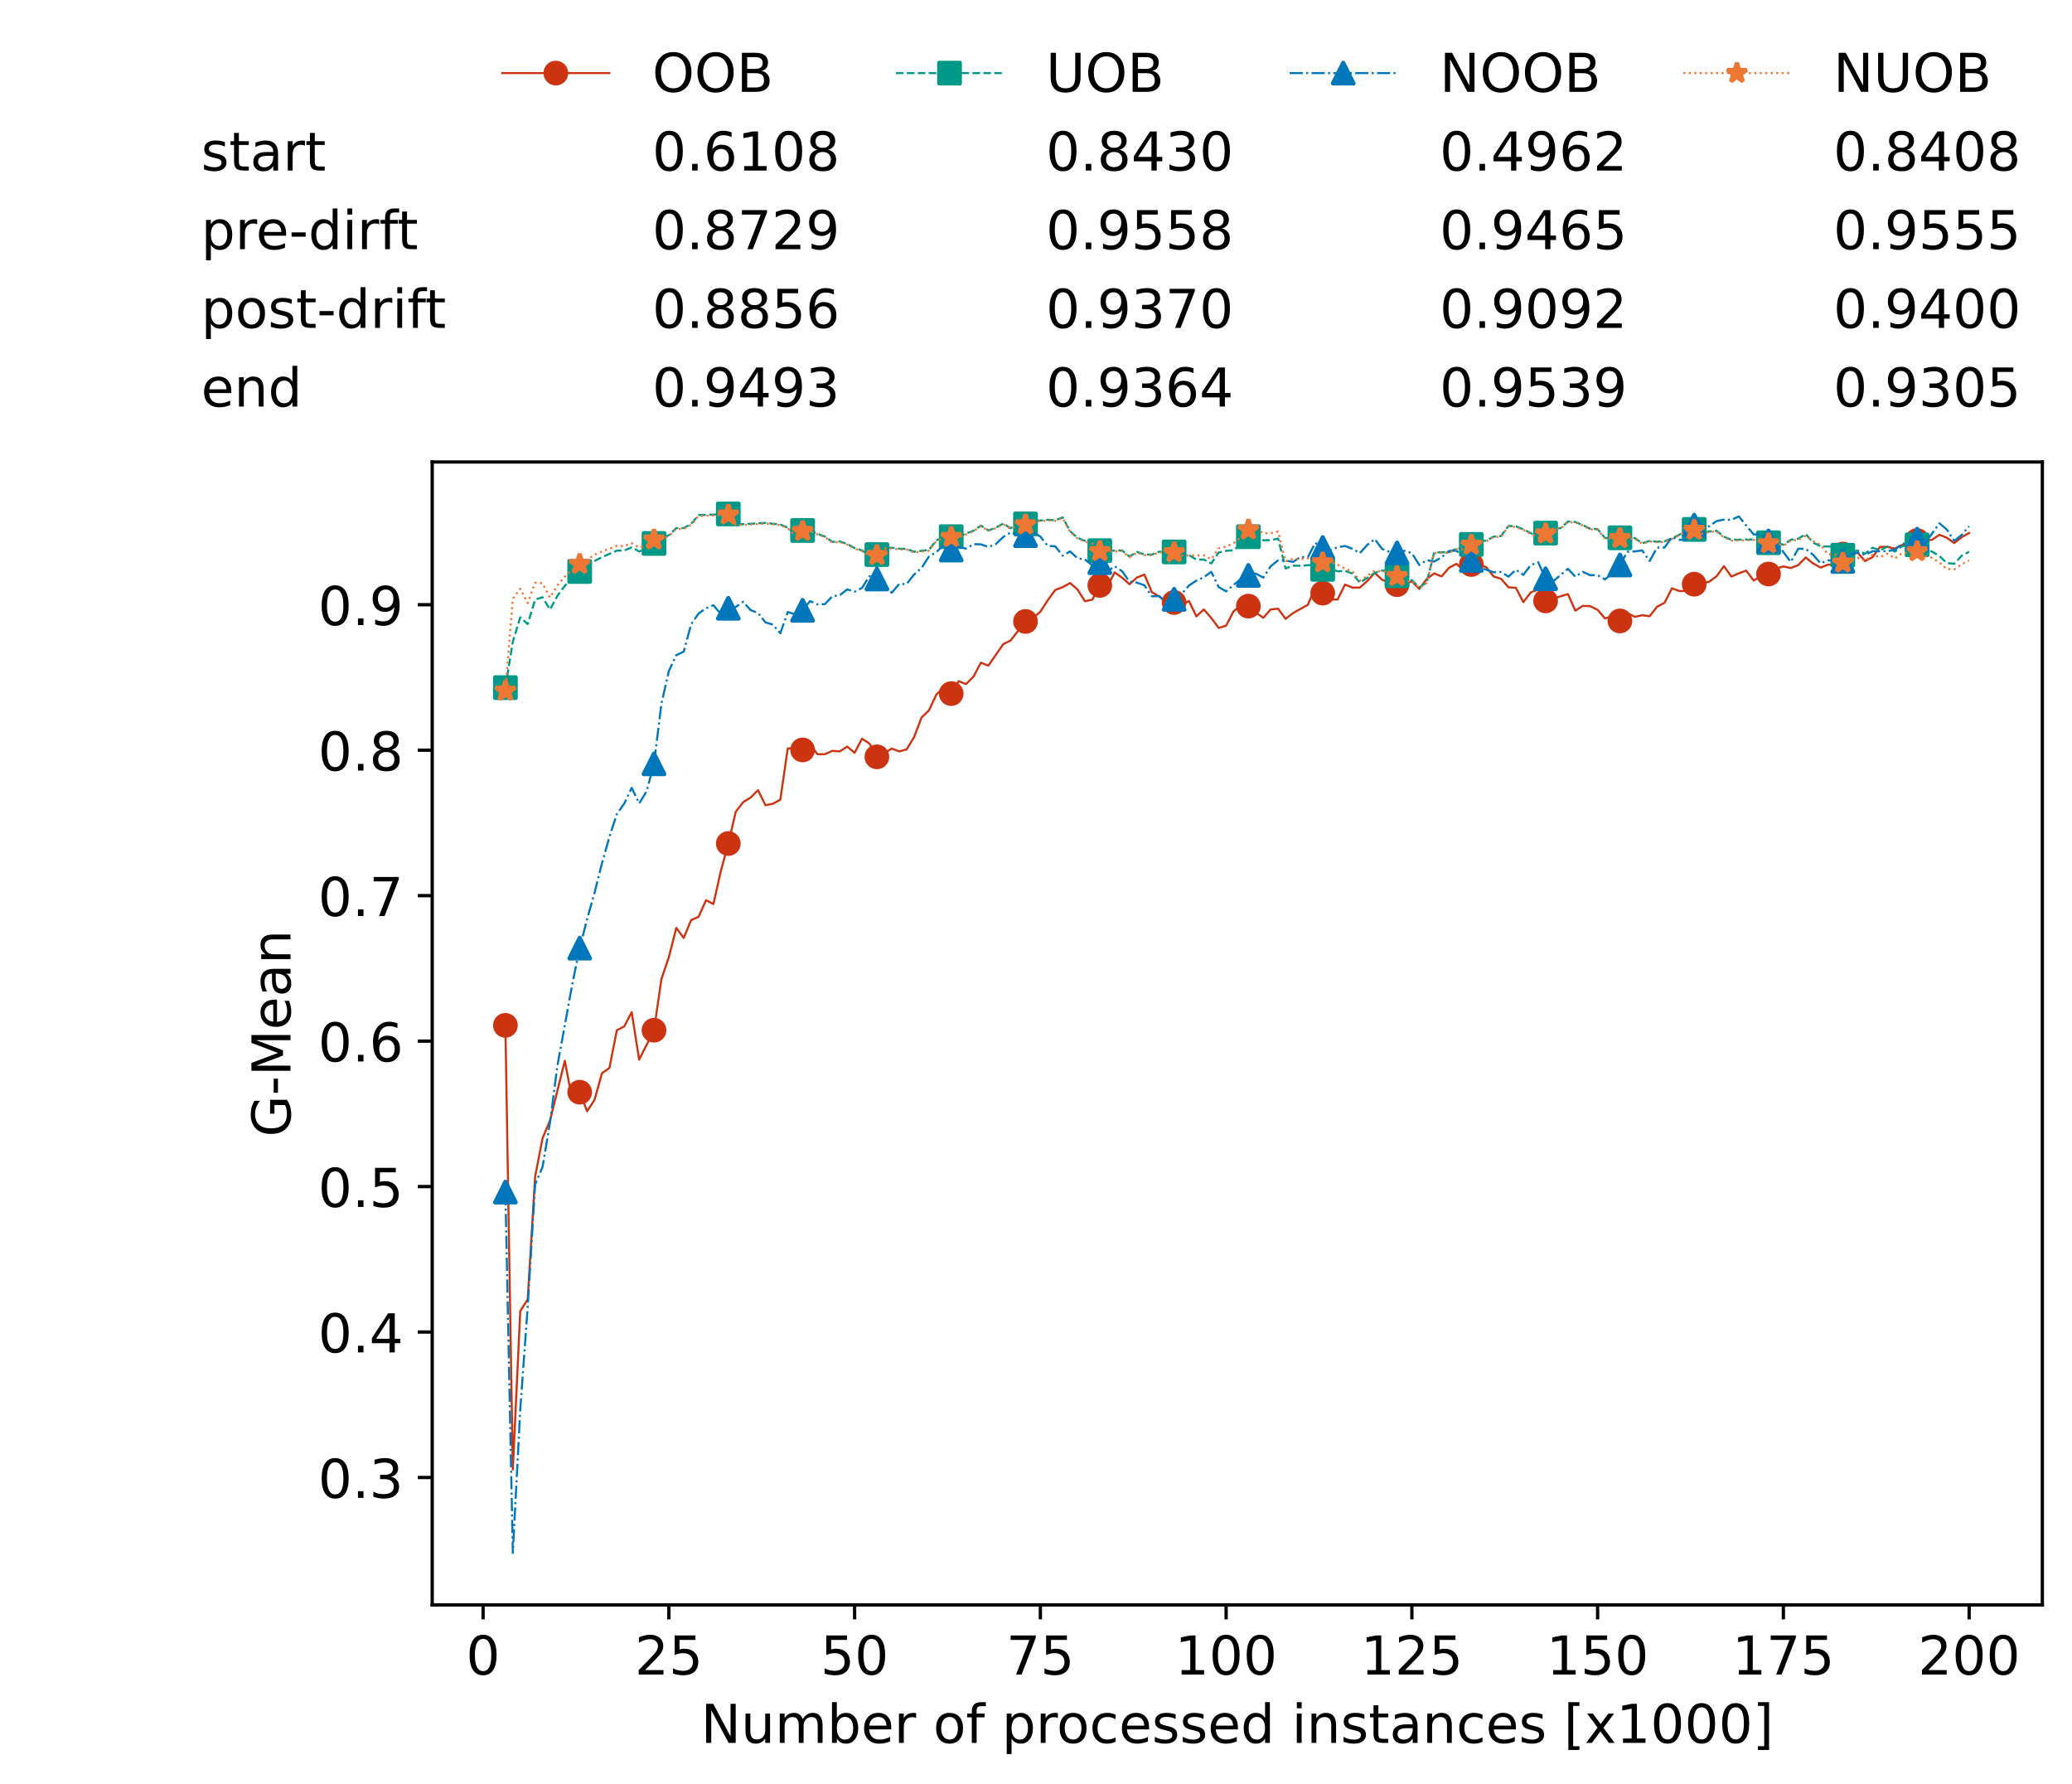 <?xml version="1.0" encoding="utf-8" standalone="no"?>
<!DOCTYPE svg PUBLIC "-//W3C//DTD SVG 1.1//EN"
  "http://www.w3.org/Graphics/SVG/1.1/DTD/svg11.dtd">
<!-- Created with matplotlib (https://matplotlib.org/) -->
<svg height="432.615pt" version="1.1" viewBox="0 0 502.65 432.615" width="502.65pt" xmlns="http://www.w3.org/2000/svg" xmlns:xlink="http://www.w3.org/1999/xlink">
 <defs>
  <style type="text/css">*{stroke-linecap:butt;stroke-linejoin:round;}</style>
 </defs>
 <g id="figure_1">
  <g id="patch_1">
   <path d="M 0 432.615 
L 502.65 432.615 
L 502.65 0 
L 0 0 
z
" style="fill:#ffffff;"/>
  </g>
  <g id="axes_1">
   <g id="patch_2">
    <path d="M 104.85 389.252 
L 495.45 389.252 
L 495.45 112.052 
L 104.85 112.052 
z
" style="fill:#ffffff;"/>
   </g>
   <g id="matplotlib.axis_1">
    <g id="xtick_1">
     <g id="line2d_1">
      <defs>
       <path d="M 0 0 
L 0 3.5 
" id="m4b52c7b40b" style="stroke:#000000;stroke-width:0.8;"/>
      </defs>
      <g>
       <use style="stroke:#000000;stroke-width:0.8;" x="117.197" xlink:href="#m4b52c7b40b" y="389.252"/>
      </g>
     </g>
     <g id="text_1">
      <!-- 0 -->
      <g transform="translate(113.061 406.13)scale(0.13 -0.13)">
       <defs>
        <path d="M 31.781 66.406 
Q 24.172 66.406 20.328 58.906 
Q 16.5 51.422 16.5 36.375 
Q 16.5 21.391 20.328 13.891 
Q 24.172 6.391 31.781 6.391 
Q 39.453 6.391 43.281 13.891 
Q 47.125 21.391 47.125 36.375 
Q 47.125 51.422 43.281 58.906 
Q 39.453 66.406 31.781 66.406 
z
M 31.781 74.219 
Q 44.047 74.219 50.516 64.516 
Q 56.984 54.828 56.984 36.375 
Q 56.984 17.969 50.516 8.266 
Q 44.047 -1.422 31.781 -1.422 
Q 19.531 -1.422 13.062 8.266 
Q 6.594 17.969 6.594 36.375 
Q 6.594 54.828 13.062 64.516 
Q 19.531 74.219 31.781 74.219 
z
" id="DejaVuSans-48"/>
       </defs>
       <use xlink:href="#DejaVuSans-48"/>
      </g>
     </g>
    </g>
    <g id="xtick_2">
     <g id="line2d_2">
      <g>
       <use style="stroke:#000000;stroke-width:0.8;" x="162.259" xlink:href="#m4b52c7b40b" y="389.252"/>
      </g>
     </g>
     <g id="text_2">
      <!-- 25 -->
      <g transform="translate(153.988 406.13)scale(0.13 -0.13)">
       <defs>
        <path d="M 19.188 8.297 
L 53.609 8.297 
L 53.609 0 
L 7.328 0 
L 7.328 8.297 
Q 12.938 14.109 22.625 23.891 
Q 32.328 33.688 34.812 36.531 
Q 39.547 41.844 41.422 45.531 
Q 43.312 49.219 43.312 52.781 
Q 43.312 58.594 39.234 62.25 
Q 35.156 65.922 28.609 65.922 
Q 23.969 65.922 18.812 64.312 
Q 13.672 62.703 7.812 59.422 
L 7.812 69.391 
Q 13.766 71.781 18.938 73 
Q 24.125 74.219 28.422 74.219 
Q 39.75 74.219 46.484 68.547 
Q 53.219 62.891 53.219 53.422 
Q 53.219 48.922 51.531 44.891 
Q 49.859 40.875 45.406 35.406 
Q 44.188 33.984 37.641 27.219 
Q 31.109 20.453 19.188 8.297 
z
" id="DejaVuSans-50"/>
        <path d="M 10.797 72.906 
L 49.516 72.906 
L 49.516 64.594 
L 19.828 64.594 
L 19.828 46.734 
Q 21.969 47.469 24.109 47.828 
Q 26.266 48.188 28.422 48.188 
Q 40.625 48.188 47.75 41.5 
Q 54.891 34.812 54.891 23.391 
Q 54.891 11.625 47.562 5.094 
Q 40.234 -1.422 26.906 -1.422 
Q 22.312 -1.422 17.547 -0.641 
Q 12.797 0.141 7.719 1.703 
L 7.719 11.625 
Q 12.109 9.234 16.797 8.062 
Q 21.484 6.891 26.703 6.891 
Q 35.156 6.891 40.078 11.328 
Q 45.016 15.766 45.016 23.391 
Q 45.016 31 40.078 35.438 
Q 35.156 39.891 26.703 39.891 
Q 22.75 39.891 18.812 39.016 
Q 14.891 38.141 10.797 36.281 
z
" id="DejaVuSans-53"/>
       </defs>
       <use xlink:href="#DejaVuSans-50"/>
       <use x="63.623" xlink:href="#DejaVuSans-53"/>
      </g>
     </g>
    </g>
    <g id="xtick_3">
     <g id="line2d_3">
      <g>
       <use style="stroke:#000000;stroke-width:0.8;" x="207.322" xlink:href="#m4b52c7b40b" y="389.252"/>
      </g>
     </g>
     <g id="text_3">
      <!-- 50 -->
      <g transform="translate(199.05 406.13)scale(0.13 -0.13)">
       <use xlink:href="#DejaVuSans-53"/>
       <use x="63.623" xlink:href="#DejaVuSans-48"/>
      </g>
     </g>
    </g>
    <g id="xtick_4">
     <g id="line2d_4">
      <g>
       <use style="stroke:#000000;stroke-width:0.8;" x="252.384" xlink:href="#m4b52c7b40b" y="389.252"/>
      </g>
     </g>
     <g id="text_4">
      <!-- 75 -->
      <g transform="translate(244.113 406.13)scale(0.13 -0.13)">
       <defs>
        <path d="M 8.203 72.906 
L 55.078 72.906 
L 55.078 68.703 
L 28.609 0 
L 18.312 0 
L 43.219 64.594 
L 8.203 64.594 
z
" id="DejaVuSans-55"/>
       </defs>
       <use xlink:href="#DejaVuSans-55"/>
       <use x="63.623" xlink:href="#DejaVuSans-53"/>
      </g>
     </g>
    </g>
    <g id="xtick_5">
     <g id="line2d_5">
      <g>
       <use style="stroke:#000000;stroke-width:0.8;" x="297.446" xlink:href="#m4b52c7b40b" y="389.252"/>
      </g>
     </g>
     <g id="text_5">
      <!-- 100 -->
      <g transform="translate(285.039 406.13)scale(0.13 -0.13)">
       <defs>
        <path d="M 12.406 8.297 
L 28.516 8.297 
L 28.516 63.922 
L 10.984 60.406 
L 10.984 69.391 
L 28.422 72.906 
L 38.281 72.906 
L 38.281 8.297 
L 54.391 8.297 
L 54.391 0 
L 12.406 0 
z
" id="DejaVuSans-49"/>
       </defs>
       <use xlink:href="#DejaVuSans-49"/>
       <use x="63.623" xlink:href="#DejaVuSans-48"/>
       <use x="127.246" xlink:href="#DejaVuSans-48"/>
      </g>
     </g>
    </g>
    <g id="xtick_6">
     <g id="line2d_6">
      <g>
       <use style="stroke:#000000;stroke-width:0.8;" x="342.509" xlink:href="#m4b52c7b40b" y="389.252"/>
      </g>
     </g>
     <g id="text_6">
      <!-- 125 -->
      <g transform="translate(330.102 406.13)scale(0.13 -0.13)">
       <use xlink:href="#DejaVuSans-49"/>
       <use x="63.623" xlink:href="#DejaVuSans-50"/>
       <use x="127.246" xlink:href="#DejaVuSans-53"/>
      </g>
     </g>
    </g>
    <g id="xtick_7">
     <g id="line2d_7">
      <g>
       <use style="stroke:#000000;stroke-width:0.8;" x="387.571" xlink:href="#m4b52c7b40b" y="389.252"/>
      </g>
     </g>
     <g id="text_7">
      <!-- 150 -->
      <g transform="translate(375.164 406.13)scale(0.13 -0.13)">
       <use xlink:href="#DejaVuSans-49"/>
       <use x="63.623" xlink:href="#DejaVuSans-53"/>
       <use x="127.246" xlink:href="#DejaVuSans-48"/>
      </g>
     </g>
    </g>
    <g id="xtick_8">
     <g id="line2d_8">
      <g>
       <use style="stroke:#000000;stroke-width:0.8;" x="432.633" xlink:href="#m4b52c7b40b" y="389.252"/>
      </g>
     </g>
     <g id="text_8">
      <!-- 175 -->
      <g transform="translate(420.226 406.13)scale(0.13 -0.13)">
       <use xlink:href="#DejaVuSans-49"/>
       <use x="63.623" xlink:href="#DejaVuSans-55"/>
       <use x="127.246" xlink:href="#DejaVuSans-53"/>
      </g>
     </g>
    </g>
    <g id="xtick_9">
     <g id="line2d_9">
      <g>
       <use style="stroke:#000000;stroke-width:0.8;" x="477.695" xlink:href="#m4b52c7b40b" y="389.252"/>
      </g>
     </g>
     <g id="text_9">
      <!-- 200 -->
      <g transform="translate(465.289 406.13)scale(0.13 -0.13)">
       <use xlink:href="#DejaVuSans-50"/>
       <use x="63.623" xlink:href="#DejaVuSans-48"/>
       <use x="127.246" xlink:href="#DejaVuSans-48"/>
      </g>
     </g>
    </g>
    <g id="text_10">
     <!-- Number of processed instances [x1000] -->
     <g transform="translate(170.025 422.711)scale(0.13 -0.13)">
      <defs>
       <path d="M 9.812 72.906 
L 23.094 72.906 
L 55.422 11.922 
L 55.422 72.906 
L 64.984 72.906 
L 64.984 0 
L 51.703 0 
L 19.391 60.984 
L 19.391 0 
L 9.812 0 
z
" id="DejaVuSans-78"/>
       <path d="M 8.5 21.578 
L 8.5 54.688 
L 17.484 54.688 
L 17.484 21.922 
Q 17.484 14.156 20.5 10.266 
Q 23.531 6.391 29.594 6.391 
Q 36.859 6.391 41.078 11.031 
Q 45.312 15.672 45.312 23.688 
L 45.312 54.688 
L 54.297 54.688 
L 54.297 0 
L 45.312 0 
L 45.312 8.406 
Q 42.047 3.422 37.719 1 
Q 33.406 -1.422 27.688 -1.422 
Q 18.266 -1.422 13.375 4.438 
Q 8.5 10.297 8.5 21.578 
z
M 31.109 56 
z
" id="DejaVuSans-117"/>
       <path d="M 52 44.188 
Q 55.375 50.25 60.062 53.125 
Q 64.75 56 71.094 56 
Q 79.641 56 84.281 50.016 
Q 88.922 44.047 88.922 33.016 
L 88.922 0 
L 79.891 0 
L 79.891 32.719 
Q 79.891 40.578 77.094 44.375 
Q 74.312 48.188 68.609 48.188 
Q 61.625 48.188 57.562 43.547 
Q 53.516 38.922 53.516 30.906 
L 53.516 0 
L 44.484 0 
L 44.484 32.719 
Q 44.484 40.625 41.703 44.406 
Q 38.922 48.188 33.109 48.188 
Q 26.219 48.188 22.156 43.531 
Q 18.109 38.875 18.109 30.906 
L 18.109 0 
L 9.078 0 
L 9.078 54.688 
L 18.109 54.688 
L 18.109 46.188 
Q 21.188 51.219 25.484 53.609 
Q 29.781 56 35.688 56 
Q 41.656 56 45.828 52.969 
Q 50 49.953 52 44.188 
z
" id="DejaVuSans-109"/>
       <path d="M 48.688 27.297 
Q 48.688 37.203 44.609 42.844 
Q 40.531 48.484 33.406 48.484 
Q 26.266 48.484 22.188 42.844 
Q 18.109 37.203 18.109 27.297 
Q 18.109 17.391 22.188 11.75 
Q 26.266 6.109 33.406 6.109 
Q 40.531 6.109 44.609 11.75 
Q 48.688 17.391 48.688 27.297 
z
M 18.109 46.391 
Q 20.953 51.266 25.266 53.625 
Q 29.594 56 35.594 56 
Q 45.562 56 51.781 48.094 
Q 58.016 40.188 58.016 27.297 
Q 58.016 14.406 51.781 6.484 
Q 45.562 -1.422 35.594 -1.422 
Q 29.594 -1.422 25.266 0.953 
Q 20.953 3.328 18.109 8.203 
L 18.109 0 
L 9.078 0 
L 9.078 75.984 
L 18.109 75.984 
z
" id="DejaVuSans-98"/>
       <path d="M 56.203 29.594 
L 56.203 25.203 
L 14.891 25.203 
Q 15.484 15.922 20.484 11.062 
Q 25.484 6.203 34.422 6.203 
Q 39.594 6.203 44.453 7.469 
Q 49.312 8.734 54.109 11.281 
L 54.109 2.781 
Q 49.266 0.734 44.188 -0.344 
Q 39.109 -1.422 33.891 -1.422 
Q 20.797 -1.422 13.156 6.188 
Q 5.516 13.812 5.516 26.812 
Q 5.516 40.234 12.766 48.109 
Q 20.016 56 32.328 56 
Q 43.359 56 49.781 48.891 
Q 56.203 41.797 56.203 29.594 
z
M 47.219 32.234 
Q 47.125 39.594 43.094 43.984 
Q 39.062 48.391 32.422 48.391 
Q 24.906 48.391 20.391 44.141 
Q 15.875 39.891 15.188 32.172 
z
" id="DejaVuSans-101"/>
       <path d="M 41.109 46.297 
Q 39.594 47.172 37.812 47.578 
Q 36.031 48 33.891 48 
Q 26.266 48 22.188 43.047 
Q 18.109 38.094 18.109 28.812 
L 18.109 0 
L 9.078 0 
L 9.078 54.688 
L 18.109 54.688 
L 18.109 46.188 
Q 20.953 51.172 25.484 53.578 
Q 30.031 56 36.531 56 
Q 37.453 56 38.578 55.875 
Q 39.703 55.766 41.062 55.516 
z
" id="DejaVuSans-114"/>
       <path id="DejaVuSans-32"/>
       <path d="M 30.609 48.391 
Q 23.391 48.391 19.188 42.75 
Q 14.984 37.109 14.984 27.297 
Q 14.984 17.484 19.156 11.844 
Q 23.344 6.203 30.609 6.203 
Q 37.797 6.203 41.984 11.859 
Q 46.188 17.531 46.188 27.297 
Q 46.188 37.016 41.984 42.703 
Q 37.797 48.391 30.609 48.391 
z
M 30.609 56 
Q 42.328 56 49.016 48.375 
Q 55.719 40.766 55.719 27.297 
Q 55.719 13.875 49.016 6.219 
Q 42.328 -1.422 30.609 -1.422 
Q 18.844 -1.422 12.172 6.219 
Q 5.516 13.875 5.516 27.297 
Q 5.516 40.766 12.172 48.375 
Q 18.844 56 30.609 56 
z
" id="DejaVuSans-111"/>
       <path d="M 37.109 75.984 
L 37.109 68.5 
L 28.516 68.5 
Q 23.688 68.5 21.797 66.547 
Q 19.922 64.594 19.922 59.516 
L 19.922 54.688 
L 34.719 54.688 
L 34.719 47.703 
L 19.922 47.703 
L 19.922 0 
L 10.891 0 
L 10.891 47.703 
L 2.297 47.703 
L 2.297 54.688 
L 10.891 54.688 
L 10.891 58.5 
Q 10.891 67.625 15.141 71.797 
Q 19.391 75.984 28.609 75.984 
z
" id="DejaVuSans-102"/>
       <path d="M 18.109 8.203 
L 18.109 -20.797 
L 9.078 -20.797 
L 9.078 54.688 
L 18.109 54.688 
L 18.109 46.391 
Q 20.953 51.266 25.266 53.625 
Q 29.594 56 35.594 56 
Q 45.562 56 51.781 48.094 
Q 58.016 40.188 58.016 27.297 
Q 58.016 14.406 51.781 6.484 
Q 45.562 -1.422 35.594 -1.422 
Q 29.594 -1.422 25.266 0.953 
Q 20.953 3.328 18.109 8.203 
z
M 48.688 27.297 
Q 48.688 37.203 44.609 42.844 
Q 40.531 48.484 33.406 48.484 
Q 26.266 48.484 22.188 42.844 
Q 18.109 37.203 18.109 27.297 
Q 18.109 17.391 22.188 11.75 
Q 26.266 6.109 33.406 6.109 
Q 40.531 6.109 44.609 11.75 
Q 48.688 17.391 48.688 27.297 
z
" id="DejaVuSans-112"/>
       <path d="M 48.781 52.594 
L 48.781 44.188 
Q 44.969 46.297 41.141 47.344 
Q 37.312 48.391 33.406 48.391 
Q 24.656 48.391 19.812 42.844 
Q 14.984 37.312 14.984 27.297 
Q 14.984 17.281 19.812 11.734 
Q 24.656 6.203 33.406 6.203 
Q 37.312 6.203 41.141 7.25 
Q 44.969 8.297 48.781 10.406 
L 48.781 2.094 
Q 45.016 0.344 40.984 -0.531 
Q 36.969 -1.422 32.422 -1.422 
Q 20.062 -1.422 12.781 6.344 
Q 5.516 14.109 5.516 27.297 
Q 5.516 40.672 12.859 48.328 
Q 20.219 56 33.016 56 
Q 37.156 56 41.109 55.141 
Q 45.062 54.297 48.781 52.594 
z
" id="DejaVuSans-99"/>
       <path d="M 44.281 53.078 
L 44.281 44.578 
Q 40.484 46.531 36.375 47.5 
Q 32.281 48.484 27.875 48.484 
Q 21.188 48.484 17.844 46.438 
Q 14.5 44.391 14.5 40.281 
Q 14.5 37.156 16.891 35.375 
Q 19.281 33.594 26.516 31.984 
L 29.594 31.297 
Q 39.156 29.25 43.188 25.516 
Q 47.219 21.781 47.219 15.094 
Q 47.219 7.469 41.188 3.016 
Q 35.156 -1.422 24.609 -1.422 
Q 20.219 -1.422 15.453 -0.562 
Q 10.688 0.297 5.422 2 
L 5.422 11.281 
Q 10.406 8.688 15.234 7.391 
Q 20.062 6.109 24.812 6.109 
Q 31.156 6.109 34.562 8.281 
Q 37.984 10.453 37.984 14.406 
Q 37.984 18.062 35.516 20.016 
Q 33.062 21.969 24.703 23.781 
L 21.578 24.516 
Q 13.234 26.266 9.516 29.906 
Q 5.812 33.547 5.812 39.891 
Q 5.812 47.609 11.281 51.797 
Q 16.75 56 26.812 56 
Q 31.781 56 36.172 55.266 
Q 40.578 54.547 44.281 53.078 
z
" id="DejaVuSans-115"/>
       <path d="M 45.406 46.391 
L 45.406 75.984 
L 54.391 75.984 
L 54.391 0 
L 45.406 0 
L 45.406 8.203 
Q 42.578 3.328 38.25 0.953 
Q 33.938 -1.422 27.875 -1.422 
Q 17.969 -1.422 11.734 6.484 
Q 5.516 14.406 5.516 27.297 
Q 5.516 40.188 11.734 48.094 
Q 17.969 56 27.875 56 
Q 33.938 56 38.25 53.625 
Q 42.578 51.266 45.406 46.391 
z
M 14.797 27.297 
Q 14.797 17.391 18.875 11.75 
Q 22.953 6.109 30.078 6.109 
Q 37.203 6.109 41.297 11.75 
Q 45.406 17.391 45.406 27.297 
Q 45.406 37.203 41.297 42.844 
Q 37.203 48.484 30.078 48.484 
Q 22.953 48.484 18.875 42.844 
Q 14.797 37.203 14.797 27.297 
z
" id="DejaVuSans-100"/>
       <path d="M 9.422 54.688 
L 18.406 54.688 
L 18.406 0 
L 9.422 0 
z
M 9.422 75.984 
L 18.406 75.984 
L 18.406 64.594 
L 9.422 64.594 
z
" id="DejaVuSans-105"/>
       <path d="M 54.891 33.016 
L 54.891 0 
L 45.906 0 
L 45.906 32.719 
Q 45.906 40.484 42.875 44.328 
Q 39.844 48.188 33.797 48.188 
Q 26.516 48.188 22.312 43.547 
Q 18.109 38.922 18.109 30.906 
L 18.109 0 
L 9.078 0 
L 9.078 54.688 
L 18.109 54.688 
L 18.109 46.188 
Q 21.344 51.125 25.703 53.562 
Q 30.078 56 35.797 56 
Q 45.219 56 50.047 50.172 
Q 54.891 44.344 54.891 33.016 
z
" id="DejaVuSans-110"/>
       <path d="M 18.312 70.219 
L 18.312 54.688 
L 36.812 54.688 
L 36.812 47.703 
L 18.312 47.703 
L 18.312 18.016 
Q 18.312 11.328 20.141 9.422 
Q 21.969 7.516 27.594 7.516 
L 36.812 7.516 
L 36.812 0 
L 27.594 0 
Q 17.188 0 13.234 3.875 
Q 9.281 7.766 9.281 18.016 
L 9.281 47.703 
L 2.688 47.703 
L 2.688 54.688 
L 9.281 54.688 
L 9.281 70.219 
z
" id="DejaVuSans-116"/>
       <path d="M 34.281 27.484 
Q 23.391 27.484 19.188 25 
Q 14.984 22.516 14.984 16.5 
Q 14.984 11.719 18.141 8.906 
Q 21.297 6.109 26.703 6.109 
Q 34.188 6.109 38.703 11.406 
Q 43.219 16.703 43.219 25.484 
L 43.219 27.484 
z
M 52.203 31.203 
L 52.203 0 
L 43.219 0 
L 43.219 8.297 
Q 40.141 3.328 35.547 0.953 
Q 30.953 -1.422 24.312 -1.422 
Q 15.922 -1.422 10.953 3.297 
Q 6 8.016 6 15.922 
Q 6 25.141 12.172 29.828 
Q 18.359 34.516 30.609 34.516 
L 43.219 34.516 
L 43.219 35.406 
Q 43.219 41.609 39.141 45 
Q 35.062 48.391 27.688 48.391 
Q 23 48.391 18.547 47.266 
Q 14.109 46.141 10.016 43.891 
L 10.016 52.203 
Q 14.938 54.109 19.578 55.047 
Q 24.219 56 28.609 56 
Q 40.484 56 46.344 49.844 
Q 52.203 43.703 52.203 31.203 
z
" id="DejaVuSans-97"/>
       <path d="M 8.594 75.984 
L 29.297 75.984 
L 29.297 69 
L 17.578 69 
L 17.578 -6.203 
L 29.297 -6.203 
L 29.297 -13.188 
L 8.594 -13.188 
z
" id="DejaVuSans-91"/>
       <path d="M 54.891 54.688 
L 35.109 28.078 
L 55.906 0 
L 45.312 0 
L 29.391 21.484 
L 13.484 0 
L 2.875 0 
L 24.125 28.609 
L 4.688 54.688 
L 15.281 54.688 
L 29.781 35.203 
L 44.281 54.688 
z
" id="DejaVuSans-120"/>
       <path d="M 30.422 75.984 
L 30.422 -13.188 
L 9.719 -13.188 
L 9.719 -6.203 
L 21.391 -6.203 
L 21.391 69 
L 9.719 69 
L 9.719 75.984 
z
" id="DejaVuSans-93"/>
      </defs>
      <use xlink:href="#DejaVuSans-78"/>
      <use x="74.805" xlink:href="#DejaVuSans-117"/>
      <use x="138.184" xlink:href="#DejaVuSans-109"/>
      <use x="235.596" xlink:href="#DejaVuSans-98"/>
      <use x="299.072" xlink:href="#DejaVuSans-101"/>
      <use x="360.596" xlink:href="#DejaVuSans-114"/>
      <use x="401.709" xlink:href="#DejaVuSans-32"/>
      <use x="433.496" xlink:href="#DejaVuSans-111"/>
      <use x="494.678" xlink:href="#DejaVuSans-102"/>
      <use x="529.883" xlink:href="#DejaVuSans-32"/>
      <use x="561.67" xlink:href="#DejaVuSans-112"/>
      <use x="625.146" xlink:href="#DejaVuSans-114"/>
      <use x="664.01" xlink:href="#DejaVuSans-111"/>
      <use x="725.191" xlink:href="#DejaVuSans-99"/>
      <use x="780.172" xlink:href="#DejaVuSans-101"/>
      <use x="841.695" xlink:href="#DejaVuSans-115"/>
      <use x="893.795" xlink:href="#DejaVuSans-115"/>
      <use x="945.895" xlink:href="#DejaVuSans-101"/>
      <use x="1007.418" xlink:href="#DejaVuSans-100"/>
      <use x="1070.895" xlink:href="#DejaVuSans-32"/>
      <use x="1102.682" xlink:href="#DejaVuSans-105"/>
      <use x="1130.465" xlink:href="#DejaVuSans-110"/>
      <use x="1193.844" xlink:href="#DejaVuSans-115"/>
      <use x="1245.943" xlink:href="#DejaVuSans-116"/>
      <use x="1285.152" xlink:href="#DejaVuSans-97"/>
      <use x="1346.432" xlink:href="#DejaVuSans-110"/>
      <use x="1409.811" xlink:href="#DejaVuSans-99"/>
      <use x="1464.791" xlink:href="#DejaVuSans-101"/>
      <use x="1526.314" xlink:href="#DejaVuSans-115"/>
      <use x="1578.414" xlink:href="#DejaVuSans-32"/>
      <use x="1610.201" xlink:href="#DejaVuSans-91"/>
      <use x="1649.215" xlink:href="#DejaVuSans-120"/>
      <use x="1708.395" xlink:href="#DejaVuSans-49"/>
      <use x="1772.018" xlink:href="#DejaVuSans-48"/>
      <use x="1835.641" xlink:href="#DejaVuSans-48"/>
      <use x="1899.264" xlink:href="#DejaVuSans-48"/>
      <use x="1962.887" xlink:href="#DejaVuSans-93"/>
     </g>
    </g>
   </g>
   <g id="matplotlib.axis_2">
    <g id="ytick_1">
     <g id="line2d_10">
      <defs>
       <path d="M 0 0 
L -3.5 0 
" id="m541a35fed4" style="stroke:#000000;stroke-width:0.8;"/>
      </defs>
      <g>
       <use style="stroke:#000000;stroke-width:0.8;" x="104.85" xlink:href="#m541a35fed4" y="358.343"/>
      </g>
     </g>
     <g id="text_11">
      <!-- 0.3 -->
      <g transform="translate(77.176 363.282)scale(0.13 -0.13)">
       <defs>
        <path d="M 10.688 12.406 
L 21 12.406 
L 21 0 
L 10.688 0 
z
" id="DejaVuSans-46"/>
        <path d="M 40.578 39.312 
Q 47.656 37.797 51.625 33 
Q 55.609 28.219 55.609 21.188 
Q 55.609 10.406 48.188 4.484 
Q 40.766 -1.422 27.094 -1.422 
Q 22.516 -1.422 17.656 -0.516 
Q 12.797 0.391 7.625 2.203 
L 7.625 11.719 
Q 11.719 9.328 16.594 8.109 
Q 21.484 6.891 26.812 6.891 
Q 36.078 6.891 40.938 10.547 
Q 45.797 14.203 45.797 21.188 
Q 45.797 27.641 41.281 31.266 
Q 36.766 34.906 28.719 34.906 
L 20.219 34.906 
L 20.219 43.016 
L 29.109 43.016 
Q 36.375 43.016 40.234 45.922 
Q 44.094 48.828 44.094 54.297 
Q 44.094 59.906 40.109 62.906 
Q 36.141 65.922 28.719 65.922 
Q 24.656 65.922 20.016 65.031 
Q 15.375 64.156 9.812 62.312 
L 9.812 71.094 
Q 15.438 72.656 20.344 73.438 
Q 25.25 74.219 29.594 74.219 
Q 40.828 74.219 47.359 69.109 
Q 53.906 64.016 53.906 55.328 
Q 53.906 49.266 50.438 45.094 
Q 46.969 40.922 40.578 39.312 
z
" id="DejaVuSans-51"/>
       </defs>
       <use xlink:href="#DejaVuSans-48"/>
       <use x="63.623" xlink:href="#DejaVuSans-46"/>
       <use x="95.41" xlink:href="#DejaVuSans-51"/>
      </g>
     </g>
    </g>
    <g id="ytick_2">
     <g id="line2d_11">
      <g>
       <use style="stroke:#000000;stroke-width:0.8;" x="104.85" xlink:href="#m541a35fed4" y="323.064"/>
      </g>
     </g>
     <g id="text_12">
      <!-- 0.4 -->
      <g transform="translate(77.176 328.003)scale(0.13 -0.13)">
       <defs>
        <path d="M 37.797 64.312 
L 12.891 25.391 
L 37.797 25.391 
z
M 35.203 72.906 
L 47.609 72.906 
L 47.609 25.391 
L 58.016 25.391 
L 58.016 17.188 
L 47.609 17.188 
L 47.609 0 
L 37.797 0 
L 37.797 17.188 
L 4.891 17.188 
L 4.891 26.703 
z
" id="DejaVuSans-52"/>
       </defs>
       <use xlink:href="#DejaVuSans-48"/>
       <use x="63.623" xlink:href="#DejaVuSans-46"/>
       <use x="95.41" xlink:href="#DejaVuSans-52"/>
      </g>
     </g>
    </g>
    <g id="ytick_3">
     <g id="line2d_12">
      <g>
       <use style="stroke:#000000;stroke-width:0.8;" x="104.85" xlink:href="#m541a35fed4" y="287.785"/>
      </g>
     </g>
     <g id="text_13">
      <!-- 0.5 -->
      <g transform="translate(77.176 292.724)scale(0.13 -0.13)">
       <use xlink:href="#DejaVuSans-48"/>
       <use x="63.623" xlink:href="#DejaVuSans-46"/>
       <use x="95.41" xlink:href="#DejaVuSans-53"/>
      </g>
     </g>
    </g>
    <g id="ytick_4">
     <g id="line2d_13">
      <g>
       <use style="stroke:#000000;stroke-width:0.8;" x="104.85" xlink:href="#m541a35fed4" y="252.506"/>
      </g>
     </g>
     <g id="text_14">
      <!-- 0.6 -->
      <g transform="translate(77.176 257.445)scale(0.13 -0.13)">
       <defs>
        <path d="M 33.016 40.375 
Q 26.375 40.375 22.484 35.828 
Q 18.609 31.297 18.609 23.391 
Q 18.609 15.531 22.484 10.953 
Q 26.375 6.391 33.016 6.391 
Q 39.656 6.391 43.531 10.953 
Q 47.406 15.531 47.406 23.391 
Q 47.406 31.297 43.531 35.828 
Q 39.656 40.375 33.016 40.375 
z
M 52.594 71.297 
L 52.594 62.312 
Q 48.875 64.062 45.094 64.984 
Q 41.312 65.922 37.594 65.922 
Q 27.828 65.922 22.672 59.328 
Q 17.531 52.734 16.797 39.406 
Q 19.672 43.656 24.016 45.922 
Q 28.375 48.188 33.594 48.188 
Q 44.578 48.188 50.953 41.516 
Q 57.328 34.859 57.328 23.391 
Q 57.328 12.156 50.688 5.359 
Q 44.047 -1.422 33.016 -1.422 
Q 20.359 -1.422 13.672 8.266 
Q 6.984 17.969 6.984 36.375 
Q 6.984 53.656 15.188 63.938 
Q 23.391 74.219 37.203 74.219 
Q 40.922 74.219 44.703 73.484 
Q 48.484 72.75 52.594 71.297 
z
" id="DejaVuSans-54"/>
       </defs>
       <use xlink:href="#DejaVuSans-48"/>
       <use x="63.623" xlink:href="#DejaVuSans-46"/>
       <use x="95.41" xlink:href="#DejaVuSans-54"/>
      </g>
     </g>
    </g>
    <g id="ytick_5">
     <g id="line2d_14">
      <g>
       <use style="stroke:#000000;stroke-width:0.8;" x="104.85" xlink:href="#m541a35fed4" y="217.227"/>
      </g>
     </g>
     <g id="text_15">
      <!-- 0.7 -->
      <g transform="translate(77.176 222.166)scale(0.13 -0.13)">
       <use xlink:href="#DejaVuSans-48"/>
       <use x="63.623" xlink:href="#DejaVuSans-46"/>
       <use x="95.41" xlink:href="#DejaVuSans-55"/>
      </g>
     </g>
    </g>
    <g id="ytick_6">
     <g id="line2d_15">
      <g>
       <use style="stroke:#000000;stroke-width:0.8;" x="104.85" xlink:href="#m541a35fed4" y="181.948"/>
      </g>
     </g>
     <g id="text_16">
      <!-- 0.8 -->
      <g transform="translate(77.176 186.887)scale(0.13 -0.13)">
       <defs>
        <path d="M 31.781 34.625 
Q 24.75 34.625 20.719 30.859 
Q 16.703 27.094 16.703 20.516 
Q 16.703 13.922 20.719 10.156 
Q 24.75 6.391 31.781 6.391 
Q 38.812 6.391 42.859 10.172 
Q 46.922 13.969 46.922 20.516 
Q 46.922 27.094 42.891 30.859 
Q 38.875 34.625 31.781 34.625 
z
M 21.922 38.812 
Q 15.578 40.375 12.031 44.719 
Q 8.5 49.078 8.5 55.328 
Q 8.5 64.062 14.719 69.141 
Q 20.953 74.219 31.781 74.219 
Q 42.672 74.219 48.875 69.141 
Q 55.078 64.062 55.078 55.328 
Q 55.078 49.078 51.531 44.719 
Q 48 40.375 41.703 38.812 
Q 48.828 37.156 52.797 32.312 
Q 56.781 27.484 56.781 20.516 
Q 56.781 9.906 50.312 4.234 
Q 43.844 -1.422 31.781 -1.422 
Q 19.734 -1.422 13.25 4.234 
Q 6.781 9.906 6.781 20.516 
Q 6.781 27.484 10.781 32.312 
Q 14.797 37.156 21.922 38.812 
z
M 18.312 54.391 
Q 18.312 48.734 21.844 45.562 
Q 25.391 42.391 31.781 42.391 
Q 38.141 42.391 41.719 45.562 
Q 45.312 48.734 45.312 54.391 
Q 45.312 60.062 41.719 63.234 
Q 38.141 66.406 31.781 66.406 
Q 25.391 66.406 21.844 63.234 
Q 18.312 60.062 18.312 54.391 
z
" id="DejaVuSans-56"/>
       </defs>
       <use xlink:href="#DejaVuSans-48"/>
       <use x="63.623" xlink:href="#DejaVuSans-46"/>
       <use x="95.41" xlink:href="#DejaVuSans-56"/>
      </g>
     </g>
    </g>
    <g id="ytick_7">
     <g id="line2d_16">
      <g>
       <use style="stroke:#000000;stroke-width:0.8;" x="104.85" xlink:href="#m541a35fed4" y="146.669"/>
      </g>
     </g>
     <g id="text_17">
      <!-- 0.9 -->
      <g transform="translate(77.176 151.608)scale(0.13 -0.13)">
       <defs>
        <path d="M 10.984 1.516 
L 10.984 10.5 
Q 14.703 8.734 18.5 7.812 
Q 22.312 6.891 25.984 6.891 
Q 35.75 6.891 40.891 13.453 
Q 46.047 20.016 46.781 33.406 
Q 43.953 29.203 39.594 26.953 
Q 35.25 24.703 29.984 24.703 
Q 19.047 24.703 12.672 31.312 
Q 6.297 37.938 6.297 49.422 
Q 6.297 60.641 12.938 67.422 
Q 19.578 74.219 30.609 74.219 
Q 43.266 74.219 49.922 64.516 
Q 56.594 54.828 56.594 36.375 
Q 56.594 19.141 48.406 8.859 
Q 40.234 -1.422 26.422 -1.422 
Q 22.703 -1.422 18.891 -0.688 
Q 15.094 0.047 10.984 1.516 
z
M 30.609 32.422 
Q 37.25 32.422 41.125 36.953 
Q 45.016 41.5 45.016 49.422 
Q 45.016 57.281 41.125 61.844 
Q 37.25 66.406 30.609 66.406 
Q 23.969 66.406 20.094 61.844 
Q 16.219 57.281 16.219 49.422 
Q 16.219 41.5 20.094 36.953 
Q 23.969 32.422 30.609 32.422 
z
" id="DejaVuSans-57"/>
       </defs>
       <use xlink:href="#DejaVuSans-48"/>
       <use x="63.623" xlink:href="#DejaVuSans-46"/>
       <use x="95.41" xlink:href="#DejaVuSans-57"/>
      </g>
     </g>
    </g>
    <g id="text_18">
     <!-- G-Mean -->
     <g transform="translate(70.472 275.744)rotate(-90)scale(0.13 -0.13)">
      <defs>
       <path d="M 59.516 10.406 
L 59.516 29.984 
L 43.406 29.984 
L 43.406 38.094 
L 69.281 38.094 
L 69.281 6.781 
Q 63.578 2.734 56.688 0.656 
Q 49.812 -1.422 42 -1.422 
Q 24.906 -1.422 15.25 8.562 
Q 5.609 18.562 5.609 36.375 
Q 5.609 54.25 15.25 64.234 
Q 24.906 74.219 42 74.219 
Q 49.125 74.219 55.547 72.453 
Q 61.969 70.703 67.391 67.281 
L 67.391 56.781 
Q 61.922 61.422 55.766 63.766 
Q 49.609 66.109 42.828 66.109 
Q 29.438 66.109 22.719 58.641 
Q 16.016 51.172 16.016 36.375 
Q 16.016 21.625 22.719 14.156 
Q 29.438 6.688 42.828 6.688 
Q 48.047 6.688 52.141 7.594 
Q 56.25 8.5 59.516 10.406 
z
" id="DejaVuSans-71"/>
       <path d="M 4.891 31.391 
L 31.203 31.391 
L 31.203 23.391 
L 4.891 23.391 
z
" id="DejaVuSans-45"/>
       <path d="M 9.812 72.906 
L 24.516 72.906 
L 43.109 23.297 
L 61.812 72.906 
L 76.516 72.906 
L 76.516 0 
L 66.891 0 
L 66.891 64.016 
L 48.094 14.016 
L 38.188 14.016 
L 19.391 64.016 
L 19.391 0 
L 9.812 0 
z
" id="DejaVuSans-77"/>
      </defs>
      <use xlink:href="#DejaVuSans-71"/>
      <use x="77.49" xlink:href="#DejaVuSans-45"/>
      <use x="113.574" xlink:href="#DejaVuSans-77"/>
      <use x="199.854" xlink:href="#DejaVuSans-101"/>
      <use x="261.377" xlink:href="#DejaVuSans-97"/>
      <use x="322.656" xlink:href="#DejaVuSans-110"/>
     </g>
    </g>
   </g>
   <g id="line2d_17"/>
   <g id="line2d_18"/>
   <g id="line2d_19"/>
   <g id="line2d_20"/>
   <g id="line2d_21"/>
   <g id="line2d_22">
    <path clip-path="url(#p54adb6c929)" d="M 122.605 248.686 
L 124.407 356.433 
L 126.21 317.974 
L 128.012 315.142 
L 129.815 285.377 
L 131.617 276.078 
L 133.419 271.773 
L 137.024 257.281 
L 138.827 266.814 
L 140.629 264.897 
L 142.432 269.514 
L 144.234 266.731 
L 146.037 260.28 
L 147.839 259.029 
L 149.642 249.879 
L 151.444 248.934 
L 153.247 245.484 
L 155.049 256.994 
L 158.654 249.867 
L 160.457 237.438 
L 162.259 232.144 
L 164.062 225.047 
L 165.864 227.492 
L 167.667 223.152 
L 169.469 222.352 
L 171.272 218.343 
L 173.074 219.26 
L 174.877 211.23 
L 176.679 204.585 
L 178.482 196.908 
L 180.284 194.547 
L 182.087 193.434 
L 183.889 191.643 
L 185.692 195.297 
L 187.494 194.935 
L 189.297 193.961 
L 191.099 181.526 
L 192.902 181.479 
L 194.704 181.884 
L 196.507 180.504 
L 198.309 182.932 
L 200.112 182.917 
L 201.914 182.105 
L 203.717 182.249 
L 205.519 181.076 
L 207.322 182.575 
L 209.124 179.159 
L 210.927 180.357 
L 212.729 183.56 
L 214.532 182.709 
L 216.334 181.545 
L 218.137 182.244 
L 219.939 181.757 
L 221.742 178.787 
L 223.544 174.042 
L 225.347 172.302 
L 227.149 168.456 
L 228.952 166.713 
L 230.754 168.221 
L 232.557 165.185 
L 234.359 165.919 
L 236.162 164.08 
L 237.964 160.725 
L 239.767 161.444 
L 243.372 156.242 
L 245.174 155.319 
L 248.779 150.723 
L 250.581 149.94 
L 252.384 148.357 
L 254.186 145.565 
L 255.989 143.085 
L 257.791 142.402 
L 259.594 141.405 
L 261.396 142.973 
L 263.199 145.83 
L 265.001 145.424 
L 266.804 141.982 
L 268.606 142.281 
L 270.409 138.835 
L 272.211 140.099 
L 274.014 141.702 
L 275.816 140.074 
L 277.619 139.359 
L 279.421 143.613 
L 281.224 144.674 
L 283.026 146.093 
L 284.829 146.118 
L 286.631 146.724 
L 288.434 145.778 
L 290.236 149.492 
L 292.039 147.806 
L 293.841 149.874 
L 295.644 152.297 
L 297.446 151.737 
L 299.249 148.266 
L 301.051 146.834 
L 302.854 147.011 
L 304.656 148.575 
L 306.459 149.831 
L 308.261 147.809 
L 310.064 147.638 
L 311.866 150.1 
L 313.669 148.699 
L 317.274 146.692 
L 319.076 142.446 
L 322.681 145.397 
L 324.484 145.406 
L 326.286 141.774 
L 328.089 142.513 
L 329.891 142.505 
L 331.694 140.92 
L 333.496 138.932 
L 335.299 140.621 
L 337.101 141.352 
L 338.904 141.803 
L 340.706 141.586 
L 342.509 141.002 
L 344.311 142.843 
L 346.114 140.423 
L 347.916 139.067 
L 349.719 139.799 
L 351.521 137.701 
L 353.324 136.746 
L 355.126 138.372 
L 356.928 136.91 
L 358.731 136.91 
L 360.533 137.541 
L 362.336 139.825 
L 364.138 140.373 
L 365.941 142.445 
L 367.743 142.555 
L 369.546 146.043 
L 371.348 143.69 
L 373.151 142.942 
L 374.953 145.743 
L 380.361 144.08 
L 382.163 148.11 
L 383.966 146.943 
L 385.768 147.013 
L 387.571 147.914 
L 389.373 150.009 
L 391.176 149.433 
L 392.978 150.6 
L 394.781 148.694 
L 396.583 149.603 
L 398.386 149.221 
L 400.188 149.449 
L 401.991 147.148 
L 403.793 146.211 
L 405.596 142.687 
L 407.398 143.342 
L 409.201 143.315 
L 411.003 141.687 
L 412.806 141.525 
L 414.608 141.093 
L 416.411 139.78 
L 418.213 137.308 
L 420.016 139.845 
L 421.818 139.044 
L 423.621 138.4 
L 425.423 140.796 
L 427.226 139.694 
L 429.028 139.223 
L 430.831 137.91 
L 432.633 137.384 
L 434.436 137.758 
L 436.238 137.061 
L 438.041 135.211 
L 439.843 136.647 
L 441.646 137.654 
L 443.448 136.954 
L 445.251 136.972 
L 447.053 134.38 
L 448.856 134.517 
L 450.658 134.057 
L 452.461 136.071 
L 454.263 135.136 
L 456.066 132.642 
L 457.868 132.624 
L 459.671 133.063 
L 461.473 132.149 
L 463.276 132.149 
L 465.078 131.1 
L 466.881 131.118 
L 468.683 130.923 
L 470.485 129.702 
L 472.288 130.423 
L 474.09 131.72 
L 475.893 130.275 
L 477.695 129.26 
L 477.695 129.26 
" style="fill:none;stroke:#cc3311;stroke-linecap:square;stroke-width:0.5;"/>
    <defs>
     <path d="M 0 2.5 
C 0.663 2.5 1.299 2.237 1.768 1.768 
C 2.237 1.299 2.5 0.663 2.5 0 
C 2.5 -0.663 2.237 -1.299 1.768 -1.768 
C 1.299 -2.237 0.663 -2.5 0 -2.5 
C -0.663 -2.5 -1.299 -2.237 -1.768 -1.768 
C -2.237 -1.299 -2.5 -0.663 -2.5 0 
C -2.5 0.663 -2.237 1.299 -1.768 1.768 
C -1.299 2.237 -0.663 2.5 0 2.5 
z
" id="m7ef86d5c76" style="stroke:#cc3311;"/>
    </defs>
    <g clip-path="url(#p54adb6c929)">
     <use style="fill:#cc3311;stroke:#cc3311;" x="122.605" xlink:href="#m7ef86d5c76" y="248.686"/>
     <use style="fill:#cc3311;stroke:#cc3311;" x="140.629" xlink:href="#m7ef86d5c76" y="264.897"/>
     <use style="fill:#cc3311;stroke:#cc3311;" x="158.654" xlink:href="#m7ef86d5c76" y="249.867"/>
     <use style="fill:#cc3311;stroke:#cc3311;" x="176.679" xlink:href="#m7ef86d5c76" y="204.585"/>
     <use style="fill:#cc3311;stroke:#cc3311;" x="194.704" xlink:href="#m7ef86d5c76" y="181.884"/>
     <use style="fill:#cc3311;stroke:#cc3311;" x="212.729" xlink:href="#m7ef86d5c76" y="183.56"/>
     <use style="fill:#cc3311;stroke:#cc3311;" x="230.754" xlink:href="#m7ef86d5c76" y="168.221"/>
     <use style="fill:#cc3311;stroke:#cc3311;" x="248.779" xlink:href="#m7ef86d5c76" y="150.723"/>
     <use style="fill:#cc3311;stroke:#cc3311;" x="266.804" xlink:href="#m7ef86d5c76" y="141.982"/>
     <use style="fill:#cc3311;stroke:#cc3311;" x="284.829" xlink:href="#m7ef86d5c76" y="146.118"/>
     <use style="fill:#cc3311;stroke:#cc3311;" x="302.854" xlink:href="#m7ef86d5c76" y="147.011"/>
     <use style="fill:#cc3311;stroke:#cc3311;" x="320.879" xlink:href="#m7ef86d5c76" y="143.857"/>
     <use style="fill:#cc3311;stroke:#cc3311;" x="338.904" xlink:href="#m7ef86d5c76" y="141.803"/>
     <use style="fill:#cc3311;stroke:#cc3311;" x="356.928" xlink:href="#m7ef86d5c76" y="136.91"/>
     <use style="fill:#cc3311;stroke:#cc3311;" x="374.953" xlink:href="#m7ef86d5c76" y="145.743"/>
     <use style="fill:#cc3311;stroke:#cc3311;" x="392.978" xlink:href="#m7ef86d5c76" y="150.6"/>
     <use style="fill:#cc3311;stroke:#cc3311;" x="411.003" xlink:href="#m7ef86d5c76" y="141.687"/>
     <use style="fill:#cc3311;stroke:#cc3311;" x="429.028" xlink:href="#m7ef86d5c76" y="139.223"/>
     <use style="fill:#cc3311;stroke:#cc3311;" x="447.053" xlink:href="#m7ef86d5c76" y="134.38"/>
     <use style="fill:#cc3311;stroke:#cc3311;" x="465.078" xlink:href="#m7ef86d5c76" y="131.1"/>
    </g>
   </g>
   <g id="line2d_23"/>
   <g id="line2d_24"/>
   <g id="line2d_25"/>
   <g id="line2d_26"/>
   <g id="line2d_27">
    <path clip-path="url(#p54adb6c929)" d="M 122.605 166.771 
L 124.407 155.627 
L 126.21 149.712 
L 128.012 151.369 
L 129.815 145.428 
L 131.617 144.851 
L 133.419 147.84 
L 135.222 144.501 
L 137.024 142.065 
L 138.827 140.139 
L 140.629 138.599 
L 144.234 136.064 
L 146.037 135.126 
L 149.642 133.543 
L 151.444 133.508 
L 153.247 132.753 
L 155.049 133.74 
L 156.852 133.073 
L 160.457 130.64 
L 162.259 129.802 
L 164.062 128.089 
L 165.864 128.063 
L 167.667 127.069 
L 169.469 124.929 
L 173.074 124.804 
L 176.679 124.652 
L 178.482 127.135 
L 180.284 127.127 
L 185.692 126.824 
L 189.297 127.222 
L 191.099 127.954 
L 192.902 129.671 
L 194.704 128.664 
L 196.507 128.638 
L 198.309 129.464 
L 200.112 130.12 
L 201.914 131.416 
L 203.717 131.308 
L 205.519 131.927 
L 207.322 132.93 
L 209.124 133.494 
L 210.927 134.664 
L 212.729 134.503 
L 214.532 132.861 
L 216.334 132.846 
L 218.137 133.074 
L 219.939 133.138 
L 221.742 133.808 
L 225.347 133.379 
L 227.149 131.067 
L 228.952 130.259 
L 230.754 130.158 
L 232.557 130.204 
L 234.359 129.396 
L 236.162 128.722 
L 237.964 127.471 
L 239.767 128.639 
L 241.569 127.974 
L 243.372 126.97 
L 245.174 128.118 
L 246.976 126.948 
L 248.779 127.066 
L 250.581 126.172 
L 252.384 126.252 
L 254.186 126.057 
L 255.989 126.177 
L 257.791 125.479 
L 259.594 128.818 
L 261.396 130.442 
L 263.199 131.183 
L 265.001 131.721 
L 266.804 133.551 
L 270.409 133.561 
L 272.211 133.497 
L 274.014 134.974 
L 275.816 133.859 
L 277.619 134.488 
L 279.421 134.507 
L 281.224 133.796 
L 283.026 133.918 
L 284.829 133.863 
L 286.631 134.641 
L 288.434 134.642 
L 290.236 135.718 
L 292.039 135.713 
L 293.841 136.66 
L 295.644 134.006 
L 297.446 133.599 
L 299.249 133.462 
L 301.051 131.989 
L 302.854 130.169 
L 304.656 130.005 
L 306.459 131.03 
L 308.261 131.019 
L 310.064 130.629 
L 311.866 137.869 
L 313.669 137.194 
L 315.471 137.221 
L 319.076 136.957 
L 320.879 138.091 
L 322.681 137.875 
L 324.484 138.566 
L 326.286 138.441 
L 328.089 139.128 
L 329.891 141.329 
L 333.496 138.947 
L 335.299 138.385 
L 337.101 138.496 
L 338.904 139.625 
L 340.706 140.961 
L 342.509 140.712 
L 344.311 142.446 
L 346.114 141.222 
L 347.916 133.972 
L 351.521 133.938 
L 353.324 133.021 
L 355.126 133.077 
L 356.928 132.035 
L 358.731 131.289 
L 360.533 131.142 
L 362.336 130.158 
L 364.138 130.018 
L 365.941 127.558 
L 367.743 127.649 
L 369.546 128.394 
L 371.348 129.285 
L 373.151 130.302 
L 374.953 129.298 
L 376.756 128.008 
L 378.558 128.122 
L 380.361 126.496 
L 382.163 126.603 
L 383.966 127.349 
L 385.768 128.242 
L 387.571 128.343 
L 389.373 130.502 
L 392.978 130.435 
L 394.781 130.563 
L 396.583 130.496 
L 398.386 131.755 
L 400.188 131.193 
L 401.991 131.377 
L 403.793 131.295 
L 405.596 130.561 
L 407.398 129.7 
L 409.201 128.607 
L 411.003 128.399 
L 412.806 129.297 
L 414.608 128.894 
L 416.411 128.729 
L 418.213 130.172 
L 420.016 130.915 
L 427.226 130.814 
L 429.028 131.633 
L 430.831 131.514 
L 432.633 132.137 
L 434.436 130.912 
L 436.238 130.658 
L 438.041 129.523 
L 439.843 131.604 
L 441.646 132.485 
L 445.251 132.6 
L 447.053 134.649 
L 448.856 133.907 
L 450.658 133.519 
L 452.461 134.284 
L 454.263 132.845 
L 456.066 133.437 
L 457.868 132.591 
L 459.671 133.782 
L 461.473 132.478 
L 463.276 132.488 
L 465.078 132.145 
L 466.881 133.312 
L 468.683 133.764 
L 470.485 134.867 
L 472.288 136.556 
L 474.09 136.728 
L 475.893 134.774 
L 477.695 133.829 
L 477.695 133.829 
" style="fill:none;stroke:#009988;stroke-dasharray:1.85,0.8;stroke-dashoffset:0;stroke-width:0.5;"/>
    <defs>
     <path d="M -2.5 2.5 
L 2.5 2.5 
L 2.5 -2.5 
L -2.5 -2.5 
z
" id="m501bf384c3" style="stroke:#009988;stroke-linejoin:miter;"/>
    </defs>
    <g clip-path="url(#p54adb6c929)">
     <use style="fill:#009988;stroke:#009988;stroke-linejoin:miter;" x="122.605" xlink:href="#m501bf384c3" y="166.771"/>
     <use style="fill:#009988;stroke:#009988;stroke-linejoin:miter;" x="140.629" xlink:href="#m501bf384c3" y="138.599"/>
     <use style="fill:#009988;stroke:#009988;stroke-linejoin:miter;" x="158.654" xlink:href="#m501bf384c3" y="131.806"/>
     <use style="fill:#009988;stroke:#009988;stroke-linejoin:miter;" x="176.679" xlink:href="#m501bf384c3" y="124.652"/>
     <use style="fill:#009988;stroke:#009988;stroke-linejoin:miter;" x="194.704" xlink:href="#m501bf384c3" y="128.664"/>
     <use style="fill:#009988;stroke:#009988;stroke-linejoin:miter;" x="212.729" xlink:href="#m501bf384c3" y="134.503"/>
     <use style="fill:#009988;stroke:#009988;stroke-linejoin:miter;" x="230.754" xlink:href="#m501bf384c3" y="130.158"/>
     <use style="fill:#009988;stroke:#009988;stroke-linejoin:miter;" x="248.779" xlink:href="#m501bf384c3" y="127.066"/>
     <use style="fill:#009988;stroke:#009988;stroke-linejoin:miter;" x="266.804" xlink:href="#m501bf384c3" y="133.551"/>
     <use style="fill:#009988;stroke:#009988;stroke-linejoin:miter;" x="284.829" xlink:href="#m501bf384c3" y="133.863"/>
     <use style="fill:#009988;stroke:#009988;stroke-linejoin:miter;" x="302.854" xlink:href="#m501bf384c3" y="130.169"/>
     <use style="fill:#009988;stroke:#009988;stroke-linejoin:miter;" x="320.879" xlink:href="#m501bf384c3" y="138.091"/>
     <use style="fill:#009988;stroke:#009988;stroke-linejoin:miter;" x="338.904" xlink:href="#m501bf384c3" y="139.625"/>
     <use style="fill:#009988;stroke:#009988;stroke-linejoin:miter;" x="356.928" xlink:href="#m501bf384c3" y="132.035"/>
     <use style="fill:#009988;stroke:#009988;stroke-linejoin:miter;" x="374.953" xlink:href="#m501bf384c3" y="129.298"/>
     <use style="fill:#009988;stroke:#009988;stroke-linejoin:miter;" x="392.978" xlink:href="#m501bf384c3" y="130.435"/>
     <use style="fill:#009988;stroke:#009988;stroke-linejoin:miter;" x="411.003" xlink:href="#m501bf384c3" y="128.399"/>
     <use style="fill:#009988;stroke:#009988;stroke-linejoin:miter;" x="429.028" xlink:href="#m501bf384c3" y="131.633"/>
     <use style="fill:#009988;stroke:#009988;stroke-linejoin:miter;" x="447.053" xlink:href="#m501bf384c3" y="134.649"/>
     <use style="fill:#009988;stroke:#009988;stroke-linejoin:miter;" x="465.078" xlink:href="#m501bf384c3" y="132.145"/>
    </g>
   </g>
   <g id="line2d_28"/>
   <g id="line2d_29"/>
   <g id="line2d_30"/>
   <g id="line2d_31"/>
   <g id="line2d_32">
    <path clip-path="url(#p54adb6c929)" d="M 122.605 289.124 
L 124.407 376.652 
L 126.21 341.875 
L 128.012 317.007 
L 129.815 287.262 
L 131.617 283.024 
L 133.419 272.279 
L 135.222 258.482 
L 138.827 238.715 
L 140.629 229.95 
L 142.432 222.903 
L 144.234 216.529 
L 146.037 209.338 
L 147.839 202.974 
L 149.642 197.439 
L 151.444 194.875 
L 153.247 191.082 
L 155.049 194.866 
L 156.852 191.932 
L 158.654 185.246 
L 160.457 170.66 
L 162.259 162.748 
L 164.062 158.893 
L 165.864 158.054 
L 167.667 151.386 
L 169.469 148.79 
L 171.272 147.512 
L 173.074 146.791 
L 174.877 148.926 
L 176.679 147.523 
L 178.482 147.222 
L 180.284 145.951 
L 182.087 147.968 
L 183.889 148.674 
L 185.692 150.947 
L 187.494 151.489 
L 189.297 153.58 
L 191.099 148.442 
L 192.902 148.975 
L 194.704 148.022 
L 196.507 145.781 
L 198.309 146.57 
L 200.112 146.525 
L 201.914 144.607 
L 203.717 144.376 
L 205.519 142.947 
L 207.322 143.496 
L 209.124 142.58 
L 210.927 139.736 
L 212.729 140.422 
L 214.532 142.008 
L 216.334 143.758 
L 218.137 141.642 
L 219.939 141.649 
L 221.742 139.349 
L 223.544 137.767 
L 225.347 134.986 
L 227.149 133.895 
L 228.952 132.203 
L 230.754 133.396 
L 232.557 132.654 
L 234.359 133.056 
L 236.162 131.976 
L 237.964 132.021 
L 239.767 132.654 
L 241.569 131.966 
L 243.372 130.249 
L 245.174 129.133 
L 246.976 129.779 
L 248.779 129.898 
L 250.581 129.09 
L 252.384 130.135 
L 254.186 132.42 
L 255.989 132.489 
L 257.791 134.773 
L 259.594 133.727 
L 261.396 135.396 
L 263.199 135.697 
L 265.001 137.129 
L 266.804 136.47 
L 268.606 138.576 
L 270.409 137.34 
L 272.211 138.548 
L 274.014 141.063 
L 275.816 141.32 
L 277.619 141.947 
L 279.421 144.629 
L 281.224 144.584 
L 283.026 146.229 
L 284.829 145.361 
L 286.631 144.09 
L 288.434 142.015 
L 290.236 140.82 
L 292.039 140.004 
L 293.841 138.679 
L 295.644 142.387 
L 297.446 143.423 
L 301.051 140.366 
L 302.854 139.558 
L 304.656 139.121 
L 306.459 140.083 
L 308.261 137.333 
L 310.064 135.905 
L 311.866 135.954 
L 313.669 136.287 
L 315.471 135.111 
L 317.274 135.138 
L 319.076 131.68 
L 320.879 132.797 
L 322.681 133.518 
L 324.484 132.709 
L 326.286 132.427 
L 328.089 133.113 
L 329.891 134.151 
L 331.694 132.148 
L 333.496 130.745 
L 335.299 133.14 
L 337.101 133.854 
L 338.904 134.096 
L 340.706 133.603 
L 342.509 134.154 
L 344.311 137.031 
L 346.114 135.844 
L 347.916 136.193 
L 349.719 135.17 
L 351.521 133.62 
L 353.324 133.575 
L 355.126 135.211 
L 356.928 135.923 
L 358.731 137.548 
L 362.336 138.799 
L 364.138 138.716 
L 365.941 139.86 
L 367.743 138.173 
L 369.546 139.418 
L 371.348 137.05 
L 373.151 136.362 
L 374.953 140.364 
L 376.756 141.011 
L 380.361 137.96 
L 382.163 139.858 
L 383.966 138.691 
L 385.768 139.51 
L 387.571 139.501 
L 389.373 140.541 
L 391.176 138.879 
L 392.978 137.031 
L 394.781 133.842 
L 396.583 133.733 
L 398.386 133.497 
L 400.188 136.069 
L 401.991 132.821 
L 403.793 132.803 
L 405.596 130.264 
L 407.398 130.919 
L 409.201 130.883 
L 411.003 127.367 
L 412.806 127.205 
L 414.608 127.665 
L 416.411 126.389 
L 418.213 126.032 
L 420.016 126.082 
L 421.818 125.255 
L 425.423 129.617 
L 427.226 129.617 
L 429.028 131.206 
L 430.831 131.179 
L 432.633 133.898 
L 434.436 136.294 
L 436.238 133.091 
L 438.041 133.109 
L 439.843 134.561 
L 441.646 136.61 
L 443.448 135.92 
L 445.251 135.929 
L 447.053 136.163 
L 448.856 134.457 
L 450.658 133.997 
L 452.461 134.592 
L 454.263 133.7 
L 457.868 133.675 
L 459.671 133.386 
L 461.473 131.837 
L 463.276 131.837 
L 465.078 130.763 
L 466.881 131.917 
L 470.485 126.911 
L 472.288 128.434 
L 474.09 131.175 
L 475.893 129.723 
L 477.695 127.638 
L 477.695 127.638 
" style="fill:none;stroke:#0077bb;stroke-dasharray:3.2,0.8,0.5,0.8;stroke-dashoffset:0;stroke-width:0.5;"/>
    <defs>
     <path d="M 0 -2.5 
L -2.5 2.5 
L 2.5 2.5 
z
" id="mc21be02825" style="stroke:#0077bb;stroke-linejoin:miter;"/>
    </defs>
    <g clip-path="url(#p54adb6c929)">
     <use style="fill:#0077bb;stroke:#0077bb;stroke-linejoin:miter;" x="122.605" xlink:href="#mc21be02825" y="289.124"/>
     <use style="fill:#0077bb;stroke:#0077bb;stroke-linejoin:miter;" x="140.629" xlink:href="#mc21be02825" y="229.95"/>
     <use style="fill:#0077bb;stroke:#0077bb;stroke-linejoin:miter;" x="158.654" xlink:href="#mc21be02825" y="185.246"/>
     <use style="fill:#0077bb;stroke:#0077bb;stroke-linejoin:miter;" x="176.679" xlink:href="#mc21be02825" y="147.523"/>
     <use style="fill:#0077bb;stroke:#0077bb;stroke-linejoin:miter;" x="194.704" xlink:href="#mc21be02825" y="148.022"/>
     <use style="fill:#0077bb;stroke:#0077bb;stroke-linejoin:miter;" x="212.729" xlink:href="#mc21be02825" y="140.422"/>
     <use style="fill:#0077bb;stroke:#0077bb;stroke-linejoin:miter;" x="230.754" xlink:href="#mc21be02825" y="133.396"/>
     <use style="fill:#0077bb;stroke:#0077bb;stroke-linejoin:miter;" x="248.779" xlink:href="#mc21be02825" y="129.898"/>
     <use style="fill:#0077bb;stroke:#0077bb;stroke-linejoin:miter;" x="266.804" xlink:href="#mc21be02825" y="136.47"/>
     <use style="fill:#0077bb;stroke:#0077bb;stroke-linejoin:miter;" x="284.829" xlink:href="#mc21be02825" y="145.361"/>
     <use style="fill:#0077bb;stroke:#0077bb;stroke-linejoin:miter;" x="302.854" xlink:href="#mc21be02825" y="139.558"/>
     <use style="fill:#0077bb;stroke:#0077bb;stroke-linejoin:miter;" x="320.879" xlink:href="#mc21be02825" y="132.797"/>
     <use style="fill:#0077bb;stroke:#0077bb;stroke-linejoin:miter;" x="338.904" xlink:href="#mc21be02825" y="134.096"/>
     <use style="fill:#0077bb;stroke:#0077bb;stroke-linejoin:miter;" x="356.928" xlink:href="#mc21be02825" y="135.923"/>
     <use style="fill:#0077bb;stroke:#0077bb;stroke-linejoin:miter;" x="374.953" xlink:href="#mc21be02825" y="140.364"/>
     <use style="fill:#0077bb;stroke:#0077bb;stroke-linejoin:miter;" x="392.978" xlink:href="#mc21be02825" y="137.031"/>
     <use style="fill:#0077bb;stroke:#0077bb;stroke-linejoin:miter;" x="411.003" xlink:href="#mc21be02825" y="127.367"/>
     <use style="fill:#0077bb;stroke:#0077bb;stroke-linejoin:miter;" x="429.028" xlink:href="#mc21be02825" y="131.206"/>
     <use style="fill:#0077bb;stroke:#0077bb;stroke-linejoin:miter;" x="447.053" xlink:href="#mc21be02825" y="136.163"/>
     <use style="fill:#0077bb;stroke:#0077bb;stroke-linejoin:miter;" x="465.078" xlink:href="#mc21be02825" y="130.763"/>
    </g>
   </g>
   <g id="line2d_33"/>
   <g id="line2d_34"/>
   <g id="line2d_35"/>
   <g id="line2d_36"/>
   <g id="line2d_37">
    <path clip-path="url(#p54adb6c929)" d="M 122.605 167.563 
L 124.407 145.169 
L 126.21 142.798 
L 128.012 146.265 
L 129.815 141.345 
L 131.617 141.449 
L 133.419 144.924 
L 135.222 141.972 
L 137.024 139.858 
L 138.827 138.152 
L 140.629 136.81 
L 144.234 134.578 
L 146.037 133.747 
L 149.642 132.404 
L 151.444 132.447 
L 153.247 131.761 
L 155.049 132.809 
L 156.852 132.188 
L 158.654 130.908 
L 160.457 130.836 
L 162.259 129.999 
L 164.062 128.288 
L 165.864 128.271 
L 167.667 127.277 
L 169.469 125.137 
L 173.074 125.003 
L 176.679 124.842 
L 178.482 127.316 
L 180.284 127.307 
L 185.692 126.968 
L 189.297 127.348 
L 191.099 128.079 
L 192.902 129.821 
L 194.704 128.807 
L 196.507 128.79 
L 198.309 129.615 
L 200.112 130.271 
L 201.914 131.558 
L 203.717 131.45 
L 205.519 132.077 
L 207.322 133.071 
L 209.124 133.635 
L 210.927 134.813 
L 212.729 134.652 
L 214.532 133.037 
L 216.334 133.012 
L 218.137 133.232 
L 219.939 133.295 
L 221.742 133.984 
L 225.347 133.554 
L 227.149 131.234 
L 228.952 130.41 
L 230.754 130.291 
L 232.557 130.337 
L 236.162 128.837 
L 237.964 127.587 
L 239.767 128.772 
L 241.569 128.099 
L 243.372 127.103 
L 245.174 128.259 
L 246.976 127.081 
L 248.779 127.217 
L 250.581 126.314 
L 252.384 126.404 
L 254.186 126.209 
L 255.989 126.329 
L 257.791 125.631 
L 259.594 128.97 
L 261.396 130.595 
L 263.199 131.335 
L 265.001 131.865 
L 266.804 133.703 
L 270.409 133.704 
L 272.211 133.65 
L 274.014 135.134 
L 275.816 134.003 
L 277.619 134.632 
L 279.421 134.641 
L 281.224 133.931 
L 283.026 134.053 
L 284.829 133.979 
L 286.631 134.74 
L 292.039 134.691 
L 293.841 135.62 
L 295.644 132.966 
L 297.446 132.559 
L 299.249 131.744 
L 301.051 130.28 
L 302.854 128.479 
L 304.656 128.306 
L 306.459 129.33 
L 308.261 129.319 
L 310.064 128.93 
L 311.866 136.17 
L 313.669 135.523 
L 315.471 135.559 
L 319.076 135.287 
L 320.879 136.437 
L 322.681 136.23 
L 324.484 136.93 
L 326.286 137.916 
L 328.089 138.611 
L 329.891 140.819 
L 333.496 138.438 
L 337.101 138.655 
L 338.904 139.766 
L 340.706 141.101 
L 342.509 140.861 
L 344.311 142.586 
L 346.114 141.372 
L 347.916 134.121 
L 351.521 134.06 
L 353.324 133.143 
L 355.126 133.2 
L 356.928 132.159 
L 358.731 131.413 
L 360.533 131.266 
L 362.336 130.273 
L 364.138 130.151 
L 365.941 127.683 
L 367.743 127.775 
L 369.546 128.528 
L 373.151 130.445 
L 374.953 129.433 
L 376.756 128.134 
L 378.558 128.248 
L 380.361 126.622 
L 382.163 126.711 
L 383.966 127.456 
L 385.768 128.375 
L 387.571 128.467 
L 389.373 130.635 
L 392.978 130.55 
L 394.781 130.678 
L 396.583 130.629 
L 398.386 131.888 
L 400.188 131.308 
L 401.991 131.492 
L 403.793 131.438 
L 405.596 130.704 
L 407.398 129.835 
L 409.201 128.741 
L 411.003 128.543 
L 412.806 129.44 
L 414.608 129.038 
L 416.411 128.891 
L 418.213 130.343 
L 420.016 131.102 
L 425.423 130.965 
L 427.226 130.984 
L 429.028 131.802 
L 430.831 131.711 
L 432.633 132.315 
L 434.436 131.099 
L 436.238 130.928 
L 438.041 129.937 
L 439.843 131.262 
L 441.646 132.108 
L 443.448 134.448 
L 445.251 134.476 
L 447.053 136.491 
L 448.856 135.712 
L 450.658 135.325 
L 452.461 136.062 
L 454.263 134.578 
L 456.066 135.153 
L 457.868 134.271 
L 459.671 135.454 
L 461.473 134.142 
L 463.276 134.124 
L 465.078 133.728 
L 466.881 134.85 
L 468.683 135.285 
L 470.485 136.422 
L 472.288 138.003 
L 474.09 138.076 
L 475.893 136.86 
L 477.695 135.923 
L 477.695 135.923 
" style="fill:none;stroke:#ee7733;stroke-dasharray:0.5,0.825;stroke-dashoffset:0;stroke-width:0.5;"/>
    <defs>
     <path d="M 0 -2.5 
L -0.561 -0.773 
L -2.378 -0.773 
L -0.908 0.295 
L -1.469 2.023 
L -0 0.955 
L 1.469 2.023 
L 0.908 0.295 
L 2.378 -0.773 
L 0.561 -0.773 
z
" id="m3122d80586" style="stroke:#ee7733;stroke-linejoin:bevel;"/>
    </defs>
    <g clip-path="url(#p54adb6c929)">
     <use style="fill:#ee7733;stroke:#ee7733;stroke-linejoin:bevel;" x="122.605" xlink:href="#m3122d80586" y="167.563"/>
     <use style="fill:#ee7733;stroke:#ee7733;stroke-linejoin:bevel;" x="140.629" xlink:href="#m3122d80586" y="136.81"/>
     <use style="fill:#ee7733;stroke:#ee7733;stroke-linejoin:bevel;" x="158.654" xlink:href="#m3122d80586" y="130.908"/>
     <use style="fill:#ee7733;stroke:#ee7733;stroke-linejoin:bevel;" x="176.679" xlink:href="#m3122d80586" y="124.842"/>
     <use style="fill:#ee7733;stroke:#ee7733;stroke-linejoin:bevel;" x="194.704" xlink:href="#m3122d80586" y="128.807"/>
     <use style="fill:#ee7733;stroke:#ee7733;stroke-linejoin:bevel;" x="212.729" xlink:href="#m3122d80586" y="134.652"/>
     <use style="fill:#ee7733;stroke:#ee7733;stroke-linejoin:bevel;" x="230.754" xlink:href="#m3122d80586" y="130.291"/>
     <use style="fill:#ee7733;stroke:#ee7733;stroke-linejoin:bevel;" x="248.779" xlink:href="#m3122d80586" y="127.217"/>
     <use style="fill:#ee7733;stroke:#ee7733;stroke-linejoin:bevel;" x="266.804" xlink:href="#m3122d80586" y="133.703"/>
     <use style="fill:#ee7733;stroke:#ee7733;stroke-linejoin:bevel;" x="284.829" xlink:href="#m3122d80586" y="133.979"/>
     <use style="fill:#ee7733;stroke:#ee7733;stroke-linejoin:bevel;" x="302.854" xlink:href="#m3122d80586" y="128.479"/>
     <use style="fill:#ee7733;stroke:#ee7733;stroke-linejoin:bevel;" x="320.879" xlink:href="#m3122d80586" y="136.437"/>
     <use style="fill:#ee7733;stroke:#ee7733;stroke-linejoin:bevel;" x="338.904" xlink:href="#m3122d80586" y="139.766"/>
     <use style="fill:#ee7733;stroke:#ee7733;stroke-linejoin:bevel;" x="356.928" xlink:href="#m3122d80586" y="132.159"/>
     <use style="fill:#ee7733;stroke:#ee7733;stroke-linejoin:bevel;" x="374.953" xlink:href="#m3122d80586" y="129.433"/>
     <use style="fill:#ee7733;stroke:#ee7733;stroke-linejoin:bevel;" x="392.978" xlink:href="#m3122d80586" y="130.55"/>
     <use style="fill:#ee7733;stroke:#ee7733;stroke-linejoin:bevel;" x="411.003" xlink:href="#m3122d80586" y="128.543"/>
     <use style="fill:#ee7733;stroke:#ee7733;stroke-linejoin:bevel;" x="429.028" xlink:href="#m3122d80586" y="131.802"/>
     <use style="fill:#ee7733;stroke:#ee7733;stroke-linejoin:bevel;" x="447.053" xlink:href="#m3122d80586" y="136.491"/>
     <use style="fill:#ee7733;stroke:#ee7733;stroke-linejoin:bevel;" x="465.078" xlink:href="#m3122d80586" y="133.728"/>
    </g>
   </g>
   <g id="line2d_38"/>
   <g id="line2d_39"/>
   <g id="line2d_40"/>
   <g id="line2d_41"/>
   <g id="patch_3">
    <path d="M 104.85 389.252 
L 104.85 112.052 
" style="fill:none;stroke:#000000;stroke-linecap:square;stroke-linejoin:miter;stroke-width:0.8;"/>
   </g>
   <g id="patch_4">
    <path d="M 495.45 389.252 
L 495.45 112.052 
" style="fill:none;stroke:#000000;stroke-linecap:square;stroke-linejoin:miter;stroke-width:0.8;"/>
   </g>
   <g id="patch_5">
    <path d="M 104.85 389.252 
L 495.45 389.252 
" style="fill:none;stroke:#000000;stroke-linecap:square;stroke-linejoin:miter;stroke-width:0.8;"/>
   </g>
   <g id="patch_6">
    <path d="M 104.85 112.052 
L 495.45 112.052 
" style="fill:none;stroke:#000000;stroke-linecap:square;stroke-linejoin:miter;stroke-width:0.8;"/>
   </g>
   <g id="legend_1">
    <g id="line2d_42"/>
    <g id="line2d_43"/>
    <g id="text_19">
     <!--   -->
     <g transform="translate(48.8 22.278)scale(0.13 -0.13)">
      <use xlink:href="#DejaVuSans-32"/>
     </g>
    </g>
    <g id="line2d_44"/>
    <g id="line2d_45"/>
    <g id="text_20">
     <!-- start -->
     <g transform="translate(48.8 41.36)scale(0.13 -0.13)">
      <use xlink:href="#DejaVuSans-115"/>
      <use x="52.1" xlink:href="#DejaVuSans-116"/>
      <use x="91.309" xlink:href="#DejaVuSans-97"/>
      <use x="152.588" xlink:href="#DejaVuSans-114"/>
      <use x="193.701" xlink:href="#DejaVuSans-116"/>
     </g>
    </g>
    <g id="line2d_46"/>
    <g id="line2d_47"/>
    <g id="text_21">
     <!-- pre-dirft -->
     <g transform="translate(48.8 60.441)scale(0.13 -0.13)">
      <use xlink:href="#DejaVuSans-112"/>
      <use x="63.477" xlink:href="#DejaVuSans-114"/>
      <use x="102.34" xlink:href="#DejaVuSans-101"/>
      <use x="163.863" xlink:href="#DejaVuSans-45"/>
      <use x="199.947" xlink:href="#DejaVuSans-100"/>
      <use x="263.424" xlink:href="#DejaVuSans-105"/>
      <use x="291.207" xlink:href="#DejaVuSans-114"/>
      <use x="332.32" xlink:href="#DejaVuSans-102"/>
      <use x="365.775" xlink:href="#DejaVuSans-116"/>
     </g>
    </g>
    <g id="line2d_48"/>
    <g id="line2d_49"/>
    <g id="text_22">
     <!-- post-drift -->
     <g transform="translate(48.8 79.523)scale(0.13 -0.13)">
      <use xlink:href="#DejaVuSans-112"/>
      <use x="63.477" xlink:href="#DejaVuSans-111"/>
      <use x="124.658" xlink:href="#DejaVuSans-115"/>
      <use x="176.758" xlink:href="#DejaVuSans-116"/>
      <use x="215.967" xlink:href="#DejaVuSans-45"/>
      <use x="252.051" xlink:href="#DejaVuSans-100"/>
      <use x="315.527" xlink:href="#DejaVuSans-114"/>
      <use x="356.641" xlink:href="#DejaVuSans-105"/>
      <use x="384.424" xlink:href="#DejaVuSans-102"/>
      <use x="417.879" xlink:href="#DejaVuSans-116"/>
     </g>
    </g>
    <g id="line2d_50"/>
    <g id="line2d_51"/>
    <g id="text_23">
     <!-- end -->
     <g transform="translate(48.8 98.604)scale(0.13 -0.13)">
      <use xlink:href="#DejaVuSans-101"/>
      <use x="61.523" xlink:href="#DejaVuSans-110"/>
      <use x="124.902" xlink:href="#DejaVuSans-100"/>
     </g>
    </g>
    <g id="line2d_52">
     <path d="M 121.84 17.728 
L 147.84 17.728 
" style="fill:none;stroke:#cc3311;stroke-linecap:square;stroke-width:0.5;"/>
    </g>
    <g id="line2d_53">
     <g>
      <use style="fill:#cc3311;stroke:#cc3311;" x="134.84" xlink:href="#m7ef86d5c76" y="17.728"/>
     </g>
    </g>
    <g id="text_24">
     <!-- OOB -->
     <g transform="translate(158.24 22.278)scale(0.13 -0.13)">
      <defs>
       <path d="M 39.406 66.219 
Q 28.656 66.219 22.328 58.203 
Q 16.016 50.203 16.016 36.375 
Q 16.016 22.609 22.328 14.594 
Q 28.656 6.594 39.406 6.594 
Q 50.141 6.594 56.422 14.594 
Q 62.703 22.609 62.703 36.375 
Q 62.703 50.203 56.422 58.203 
Q 50.141 66.219 39.406 66.219 
z
M 39.406 74.219 
Q 54.734 74.219 63.906 63.938 
Q 73.094 53.656 73.094 36.375 
Q 73.094 19.141 63.906 8.859 
Q 54.734 -1.422 39.406 -1.422 
Q 24.031 -1.422 14.812 8.828 
Q 5.609 19.094 5.609 36.375 
Q 5.609 53.656 14.812 63.938 
Q 24.031 74.219 39.406 74.219 
z
" id="DejaVuSans-79"/>
       <path d="M 19.672 34.812 
L 19.672 8.109 
L 35.5 8.109 
Q 43.453 8.109 47.281 11.406 
Q 51.125 14.703 51.125 21.484 
Q 51.125 28.328 47.281 31.562 
Q 43.453 34.812 35.5 34.812 
z
M 19.672 64.797 
L 19.672 42.828 
L 34.281 42.828 
Q 41.5 42.828 45.031 45.531 
Q 48.578 48.25 48.578 53.812 
Q 48.578 59.328 45.031 62.062 
Q 41.5 64.797 34.281 64.797 
z
M 9.812 72.906 
L 35.016 72.906 
Q 46.297 72.906 52.391 68.219 
Q 58.5 63.531 58.5 54.891 
Q 58.5 48.188 55.375 44.234 
Q 52.25 40.281 46.188 39.312 
Q 53.469 37.75 57.5 32.781 
Q 61.531 27.828 61.531 20.406 
Q 61.531 10.641 54.891 5.312 
Q 48.25 0 35.984 0 
L 9.812 0 
z
" id="DejaVuSans-66"/>
      </defs>
      <use xlink:href="#DejaVuSans-79"/>
      <use x="78.711" xlink:href="#DejaVuSans-79"/>
      <use x="157.422" xlink:href="#DejaVuSans-66"/>
     </g>
    </g>
    <g id="line2d_54"/>
    <g id="line2d_55"/>
    <g id="text_25">
     <!-- 0.6108 -->
     <g transform="translate(158.24 41.36)scale(0.13 -0.13)">
      <use xlink:href="#DejaVuSans-48"/>
      <use x="63.623" xlink:href="#DejaVuSans-46"/>
      <use x="95.41" xlink:href="#DejaVuSans-54"/>
      <use x="159.033" xlink:href="#DejaVuSans-49"/>
      <use x="222.656" xlink:href="#DejaVuSans-48"/>
      <use x="286.279" xlink:href="#DejaVuSans-56"/>
     </g>
    </g>
    <g id="line2d_56"/>
    <g id="line2d_57"/>
    <g id="text_26">
     <!-- 0.8729 -->
     <g transform="translate(158.24 60.441)scale(0.13 -0.13)">
      <use xlink:href="#DejaVuSans-48"/>
      <use x="63.623" xlink:href="#DejaVuSans-46"/>
      <use x="95.41" xlink:href="#DejaVuSans-56"/>
      <use x="159.033" xlink:href="#DejaVuSans-55"/>
      <use x="222.656" xlink:href="#DejaVuSans-50"/>
      <use x="286.279" xlink:href="#DejaVuSans-57"/>
     </g>
    </g>
    <g id="line2d_58"/>
    <g id="line2d_59"/>
    <g id="text_27">
     <!-- 0.8856 -->
     <g transform="translate(158.24 79.523)scale(0.13 -0.13)">
      <use xlink:href="#DejaVuSans-48"/>
      <use x="63.623" xlink:href="#DejaVuSans-46"/>
      <use x="95.41" xlink:href="#DejaVuSans-56"/>
      <use x="159.033" xlink:href="#DejaVuSans-56"/>
      <use x="222.656" xlink:href="#DejaVuSans-53"/>
      <use x="286.279" xlink:href="#DejaVuSans-54"/>
     </g>
    </g>
    <g id="line2d_60"/>
    <g id="line2d_61"/>
    <g id="text_28">
     <!-- 0.9493 -->
     <g transform="translate(158.24 98.604)scale(0.13 -0.13)">
      <use xlink:href="#DejaVuSans-48"/>
      <use x="63.623" xlink:href="#DejaVuSans-46"/>
      <use x="95.41" xlink:href="#DejaVuSans-57"/>
      <use x="159.033" xlink:href="#DejaVuSans-52"/>
      <use x="222.656" xlink:href="#DejaVuSans-57"/>
      <use x="286.279" xlink:href="#DejaVuSans-51"/>
     </g>
    </g>
    <g id="line2d_62">
     <path d="M 217.347 17.728 
L 243.347 17.728 
" style="fill:none;stroke:#009988;stroke-dasharray:1.85,0.8;stroke-dashoffset:0;stroke-width:0.5;"/>
    </g>
    <g id="line2d_63">
     <g>
      <use style="fill:#009988;stroke:#009988;stroke-linejoin:miter;" x="230.347" xlink:href="#m501bf384c3" y="17.728"/>
     </g>
    </g>
    <g id="text_29">
     <!-- UOB -->
     <g transform="translate(253.747 22.278)scale(0.13 -0.13)">
      <defs>
       <path d="M 8.688 72.906 
L 18.609 72.906 
L 18.609 28.609 
Q 18.609 16.891 22.844 11.734 
Q 27.094 6.594 36.625 6.594 
Q 46.094 6.594 50.344 11.734 
Q 54.594 16.891 54.594 28.609 
L 54.594 72.906 
L 64.5 72.906 
L 64.5 27.391 
Q 64.5 13.141 57.438 5.859 
Q 50.391 -1.422 36.625 -1.422 
Q 22.797 -1.422 15.734 5.859 
Q 8.688 13.141 8.688 27.391 
z
" id="DejaVuSans-85"/>
      </defs>
      <use xlink:href="#DejaVuSans-85"/>
      <use x="73.193" xlink:href="#DejaVuSans-79"/>
      <use x="151.904" xlink:href="#DejaVuSans-66"/>
     </g>
    </g>
    <g id="line2d_64"/>
    <g id="line2d_65"/>
    <g id="text_30">
     <!-- 0.8430 -->
     <g transform="translate(253.747 41.36)scale(0.13 -0.13)">
      <use xlink:href="#DejaVuSans-48"/>
      <use x="63.623" xlink:href="#DejaVuSans-46"/>
      <use x="95.41" xlink:href="#DejaVuSans-56"/>
      <use x="159.033" xlink:href="#DejaVuSans-52"/>
      <use x="222.656" xlink:href="#DejaVuSans-51"/>
      <use x="286.279" xlink:href="#DejaVuSans-48"/>
     </g>
    </g>
    <g id="line2d_66"/>
    <g id="line2d_67"/>
    <g id="text_31">
     <!-- 0.9558 -->
     <g transform="translate(253.747 60.441)scale(0.13 -0.13)">
      <use xlink:href="#DejaVuSans-48"/>
      <use x="63.623" xlink:href="#DejaVuSans-46"/>
      <use x="95.41" xlink:href="#DejaVuSans-57"/>
      <use x="159.033" xlink:href="#DejaVuSans-53"/>
      <use x="222.656" xlink:href="#DejaVuSans-53"/>
      <use x="286.279" xlink:href="#DejaVuSans-56"/>
     </g>
    </g>
    <g id="line2d_68"/>
    <g id="line2d_69"/>
    <g id="text_32">
     <!-- 0.9370 -->
     <g transform="translate(253.747 79.523)scale(0.13 -0.13)">
      <use xlink:href="#DejaVuSans-48"/>
      <use x="63.623" xlink:href="#DejaVuSans-46"/>
      <use x="95.41" xlink:href="#DejaVuSans-57"/>
      <use x="159.033" xlink:href="#DejaVuSans-51"/>
      <use x="222.656" xlink:href="#DejaVuSans-55"/>
      <use x="286.279" xlink:href="#DejaVuSans-48"/>
     </g>
    </g>
    <g id="line2d_70"/>
    <g id="line2d_71"/>
    <g id="text_33">
     <!-- 0.9364 -->
     <g transform="translate(253.747 98.604)scale(0.13 -0.13)">
      <use xlink:href="#DejaVuSans-48"/>
      <use x="63.623" xlink:href="#DejaVuSans-46"/>
      <use x="95.41" xlink:href="#DejaVuSans-57"/>
      <use x="159.033" xlink:href="#DejaVuSans-51"/>
      <use x="222.656" xlink:href="#DejaVuSans-54"/>
      <use x="286.279" xlink:href="#DejaVuSans-52"/>
     </g>
    </g>
    <g id="line2d_72">
     <path d="M 312.855 17.728 
L 338.855 17.728 
" style="fill:none;stroke:#0077bb;stroke-dasharray:3.2,0.8,0.5,0.8;stroke-dashoffset:0;stroke-width:0.5;"/>
    </g>
    <g id="line2d_73">
     <g>
      <use style="fill:#0077bb;stroke:#0077bb;stroke-linejoin:miter;" x="325.855" xlink:href="#mc21be02825" y="17.728"/>
     </g>
    </g>
    <g id="text_34">
     <!-- NOOB -->
     <g transform="translate(349.255 22.278)scale(0.13 -0.13)">
      <use xlink:href="#DejaVuSans-78"/>
      <use x="74.805" xlink:href="#DejaVuSans-79"/>
      <use x="153.516" xlink:href="#DejaVuSans-79"/>
      <use x="232.227" xlink:href="#DejaVuSans-66"/>
     </g>
    </g>
    <g id="line2d_74"/>
    <g id="line2d_75"/>
    <g id="text_35">
     <!-- 0.4962 -->
     <g transform="translate(349.255 41.36)scale(0.13 -0.13)">
      <use xlink:href="#DejaVuSans-48"/>
      <use x="63.623" xlink:href="#DejaVuSans-46"/>
      <use x="95.41" xlink:href="#DejaVuSans-52"/>
      <use x="159.033" xlink:href="#DejaVuSans-57"/>
      <use x="222.656" xlink:href="#DejaVuSans-54"/>
      <use x="286.279" xlink:href="#DejaVuSans-50"/>
     </g>
    </g>
    <g id="line2d_76"/>
    <g id="line2d_77"/>
    <g id="text_36">
     <!-- 0.9465 -->
     <g transform="translate(349.255 60.441)scale(0.13 -0.13)">
      <use xlink:href="#DejaVuSans-48"/>
      <use x="63.623" xlink:href="#DejaVuSans-46"/>
      <use x="95.41" xlink:href="#DejaVuSans-57"/>
      <use x="159.033" xlink:href="#DejaVuSans-52"/>
      <use x="222.656" xlink:href="#DejaVuSans-54"/>
      <use x="286.279" xlink:href="#DejaVuSans-53"/>
     </g>
    </g>
    <g id="line2d_78"/>
    <g id="line2d_79"/>
    <g id="text_37">
     <!-- 0.9092 -->
     <g transform="translate(349.255 79.523)scale(0.13 -0.13)">
      <use xlink:href="#DejaVuSans-48"/>
      <use x="63.623" xlink:href="#DejaVuSans-46"/>
      <use x="95.41" xlink:href="#DejaVuSans-57"/>
      <use x="159.033" xlink:href="#DejaVuSans-48"/>
      <use x="222.656" xlink:href="#DejaVuSans-57"/>
      <use x="286.279" xlink:href="#DejaVuSans-50"/>
     </g>
    </g>
    <g id="line2d_80"/>
    <g id="line2d_81"/>
    <g id="text_38">
     <!-- 0.9539 -->
     <g transform="translate(349.255 98.604)scale(0.13 -0.13)">
      <use xlink:href="#DejaVuSans-48"/>
      <use x="63.623" xlink:href="#DejaVuSans-46"/>
      <use x="95.41" xlink:href="#DejaVuSans-57"/>
      <use x="159.033" xlink:href="#DejaVuSans-53"/>
      <use x="222.656" xlink:href="#DejaVuSans-51"/>
      <use x="286.279" xlink:href="#DejaVuSans-57"/>
     </g>
    </g>
    <g id="line2d_82">
     <path d="M 408.362 17.728 
L 434.362 17.728 
" style="fill:none;stroke:#ee7733;stroke-dasharray:0.5,0.825;stroke-dashoffset:0;stroke-width:0.5;"/>
    </g>
    <g id="line2d_83">
     <g>
      <use style="fill:#ee7733;stroke:#ee7733;stroke-linejoin:bevel;" x="421.362" xlink:href="#m3122d80586" y="17.728"/>
     </g>
    </g>
    <g id="text_39">
     <!-- NUOB -->
     <g transform="translate(444.762 22.278)scale(0.13 -0.13)">
      <use xlink:href="#DejaVuSans-78"/>
      <use x="74.805" xlink:href="#DejaVuSans-85"/>
      <use x="147.998" xlink:href="#DejaVuSans-79"/>
      <use x="226.709" xlink:href="#DejaVuSans-66"/>
     </g>
    </g>
    <g id="line2d_84"/>
    <g id="line2d_85"/>
    <g id="text_40">
     <!-- 0.8408 -->
     <g transform="translate(444.762 41.36)scale(0.13 -0.13)">
      <use xlink:href="#DejaVuSans-48"/>
      <use x="63.623" xlink:href="#DejaVuSans-46"/>
      <use x="95.41" xlink:href="#DejaVuSans-56"/>
      <use x="159.033" xlink:href="#DejaVuSans-52"/>
      <use x="222.656" xlink:href="#DejaVuSans-48"/>
      <use x="286.279" xlink:href="#DejaVuSans-56"/>
     </g>
    </g>
    <g id="line2d_86"/>
    <g id="line2d_87"/>
    <g id="text_41">
     <!-- 0.9555 -->
     <g transform="translate(444.762 60.441)scale(0.13 -0.13)">
      <use xlink:href="#DejaVuSans-48"/>
      <use x="63.623" xlink:href="#DejaVuSans-46"/>
      <use x="95.41" xlink:href="#DejaVuSans-57"/>
      <use x="159.033" xlink:href="#DejaVuSans-53"/>
      <use x="222.656" xlink:href="#DejaVuSans-53"/>
      <use x="286.279" xlink:href="#DejaVuSans-53"/>
     </g>
    </g>
    <g id="line2d_88"/>
    <g id="line2d_89"/>
    <g id="text_42">
     <!-- 0.9400 -->
     <g transform="translate(444.762 79.523)scale(0.13 -0.13)">
      <use xlink:href="#DejaVuSans-48"/>
      <use x="63.623" xlink:href="#DejaVuSans-46"/>
      <use x="95.41" xlink:href="#DejaVuSans-57"/>
      <use x="159.033" xlink:href="#DejaVuSans-52"/>
      <use x="222.656" xlink:href="#DejaVuSans-48"/>
      <use x="286.279" xlink:href="#DejaVuSans-48"/>
     </g>
    </g>
    <g id="line2d_90"/>
    <g id="line2d_91"/>
    <g id="text_43">
     <!-- 0.9305 -->
     <g transform="translate(444.762 98.604)scale(0.13 -0.13)">
      <use xlink:href="#DejaVuSans-48"/>
      <use x="63.623" xlink:href="#DejaVuSans-46"/>
      <use x="95.41" xlink:href="#DejaVuSans-57"/>
      <use x="159.033" xlink:href="#DejaVuSans-51"/>
      <use x="222.656" xlink:href="#DejaVuSans-48"/>
      <use x="286.279" xlink:href="#DejaVuSans-53"/>
     </g>
    </g>
   </g>
  </g>
 </g>
 <defs>
  <clipPath id="p54adb6c929">
   <rect height="277.2" width="390.6" x="104.85" y="112.052"/>
  </clipPath>
 </defs>
</svg>
